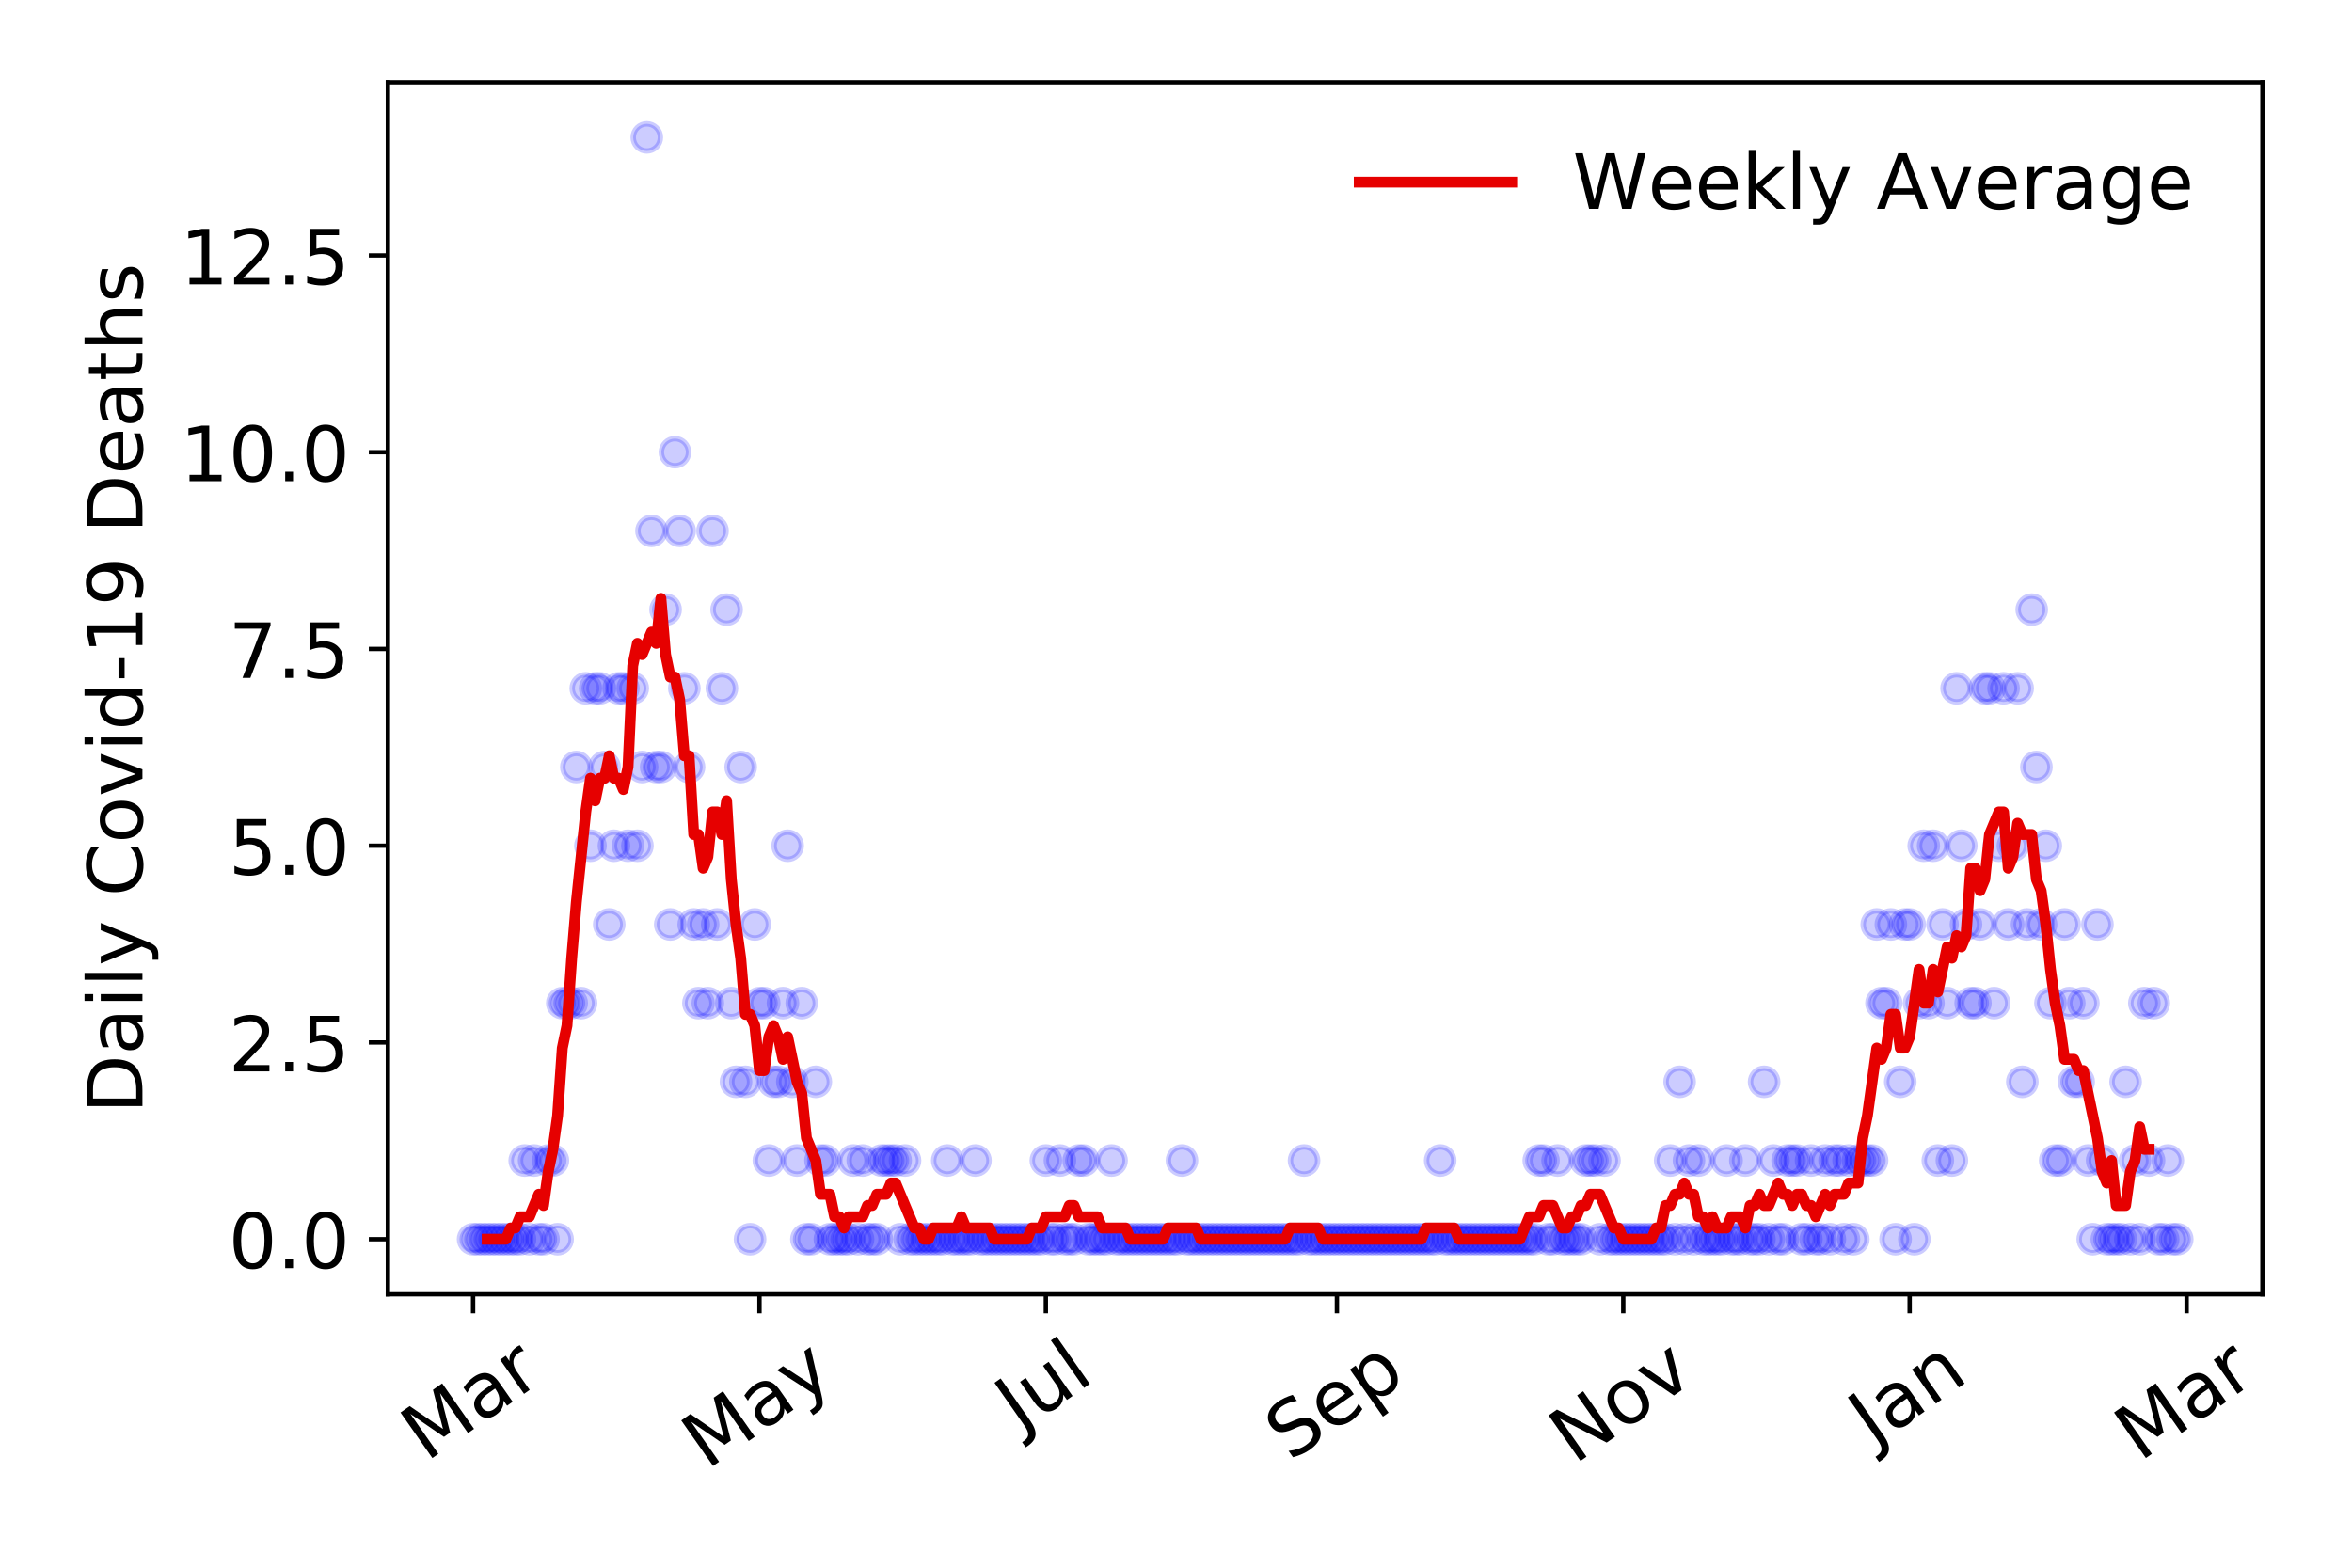 <?xml version="1.0" encoding="utf-8" standalone="no"?>
<!DOCTYPE svg PUBLIC "-//W3C//DTD SVG 1.1//EN"
  "http://www.w3.org/Graphics/SVG/1.1/DTD/svg11.dtd">
<!-- Created with matplotlib (https://matplotlib.org/) -->
<svg height="288pt" version="1.1" viewBox="0 0 432 288" width="432pt" xmlns="http://www.w3.org/2000/svg" xmlns:xlink="http://www.w3.org/1999/xlink">
 <defs>
  <style type="text/css">
*{stroke-linecap:butt;stroke-linejoin:round;}
  </style>
 </defs>
 <g id="figure_1">
  <g id="patch_1">
   <path d="M 0 288 
L 432 288 
L 432 0 
L 0 0 
z
" style="fill:#ffffff;"/>
  </g>
  <g id="axes_1">
   <g id="patch_2">
    <path d="M 71.245 237.778 
L 415.552 237.778 
L 415.552 15.12 
L 71.245 15.12 
z
" style="fill:#ffffff;"/>
   </g>
   <g id="matplotlib.axis_1">
    <g id="xtick_1">
     <g id="line2d_1">
      <defs>
       <path d="M 0 0 
L 0 3.5 
" id="m5dab4ce1b8" style="stroke:#000000;stroke-width:0.8;"/>
      </defs>
      <g>
       <use style="stroke:#000000;stroke-width:0.8;" x="86.895" xlink:href="#m5dab4ce1b8" y="237.778"/>
      </g>
     </g>
     <g id="text_1">
      <!-- Mar -->
      <defs>
       <path d="M 9.812 72.906 
L 24.516 72.906 
L 43.109 23.297 
L 61.812 72.906 
L 76.516 72.906 
L 76.516 0 
L 66.891 0 
L 66.891 64.016 
L 48.094 14.016 
L 38.188 14.016 
L 19.391 64.016 
L 19.391 0 
L 9.812 0 
z
" id="DejaVuSans-77"/>
       <path d="M 34.281 27.484 
Q 23.391 27.484 19.188 25 
Q 14.984 22.516 14.984 16.5 
Q 14.984 11.719 18.141 8.906 
Q 21.297 6.109 26.703 6.109 
Q 34.188 6.109 38.703 11.406 
Q 43.219 16.703 43.219 25.484 
L 43.219 27.484 
z
M 52.203 31.203 
L 52.203 0 
L 43.219 0 
L 43.219 8.297 
Q 40.141 3.328 35.547 0.953 
Q 30.953 -1.422 24.312 -1.422 
Q 15.922 -1.422 10.953 3.297 
Q 6 8.016 6 15.922 
Q 6 25.141 12.172 29.828 
Q 18.359 34.516 30.609 34.516 
L 43.219 34.516 
L 43.219 35.406 
Q 43.219 41.609 39.141 45 
Q 35.062 48.391 27.688 48.391 
Q 23 48.391 18.547 47.266 
Q 14.109 46.141 10.016 43.891 
L 10.016 52.203 
Q 14.938 54.109 19.578 55.047 
Q 24.219 56 28.609 56 
Q 40.484 56 46.344 49.844 
Q 52.203 43.703 52.203 31.203 
z
" id="DejaVuSans-97"/>
       <path d="M 41.109 46.297 
Q 39.594 47.172 37.812 47.578 
Q 36.031 48 33.891 48 
Q 26.266 48 22.188 43.047 
Q 18.109 38.094 18.109 28.812 
L 18.109 0 
L 9.078 0 
L 9.078 54.688 
L 18.109 54.688 
L 18.109 46.188 
Q 20.953 51.172 25.484 53.578 
Q 30.031 56 36.531 56 
Q 37.453 56 38.578 55.875 
Q 39.703 55.766 41.062 55.516 
z
" id="DejaVuSans-114"/>
      </defs>
      <g transform="translate(78.293 268.643)rotate(-35)scale(0.14 -0.14)">
       <use xlink:href="#DejaVuSans-77"/>
       <use x="86.279" xlink:href="#DejaVuSans-97"/>
       <use x="147.559" xlink:href="#DejaVuSans-114"/>
      </g>
     </g>
    </g>
    <g id="xtick_2">
     <g id="line2d_2">
      <g>
       <use style="stroke:#000000;stroke-width:0.8;" x="139.494" xlink:href="#m5dab4ce1b8" y="237.778"/>
      </g>
     </g>
     <g id="text_2">
      <!-- May -->
      <defs>
       <path d="M 32.172 -5.078 
Q 28.375 -14.844 24.75 -17.812 
Q 21.141 -20.797 15.094 -20.797 
L 7.906 -20.797 
L 7.906 -13.281 
L 13.188 -13.281 
Q 16.891 -13.281 18.938 -11.516 
Q 21 -9.766 23.484 -3.219 
L 25.094 0.875 
L 2.984 54.688 
L 12.5 54.688 
L 29.594 11.922 
L 46.688 54.688 
L 56.203 54.688 
z
" id="DejaVuSans-121"/>
      </defs>
      <g transform="translate(129.855 270.094)rotate(-35)scale(0.14 -0.14)">
       <use xlink:href="#DejaVuSans-77"/>
       <use x="86.279" xlink:href="#DejaVuSans-97"/>
       <use x="147.559" xlink:href="#DejaVuSans-121"/>
      </g>
     </g>
    </g>
    <g id="xtick_3">
     <g id="line2d_3">
      <g>
       <use style="stroke:#000000;stroke-width:0.8;" x="192.093" xlink:href="#m5dab4ce1b8" y="237.778"/>
      </g>
     </g>
     <g id="text_3">
      <!-- Jul -->
      <defs>
       <path d="M 9.812 72.906 
L 19.672 72.906 
L 19.672 5.078 
Q 19.672 -8.109 14.672 -14.062 
Q 9.672 -20.016 -1.422 -20.016 
L -5.172 -20.016 
L -5.172 -11.719 
L -2.094 -11.719 
Q 4.438 -11.719 7.125 -8.047 
Q 9.812 -4.391 9.812 5.078 
z
" id="DejaVuSans-74"/>
       <path d="M 8.5 21.578 
L 8.5 54.688 
L 17.484 54.688 
L 17.484 21.922 
Q 17.484 14.156 20.5 10.266 
Q 23.531 6.391 29.594 6.391 
Q 36.859 6.391 41.078 11.031 
Q 45.312 15.672 45.312 23.688 
L 45.312 54.688 
L 54.297 54.688 
L 54.297 0 
L 45.312 0 
L 45.312 8.406 
Q 42.047 3.422 37.719 1 
Q 33.406 -1.422 27.688 -1.422 
Q 18.266 -1.422 13.375 4.438 
Q 8.5 10.297 8.5 21.578 
z
M 31.109 56 
z
" id="DejaVuSans-117"/>
       <path d="M 9.422 75.984 
L 18.406 75.984 
L 18.406 0 
L 9.422 0 
z
" id="DejaVuSans-108"/>
      </defs>
      <g transform="translate(187.39 263.181)rotate(-35)scale(0.14 -0.14)">
       <use xlink:href="#DejaVuSans-74"/>
       <use x="29.492" xlink:href="#DejaVuSans-117"/>
       <use x="92.871" xlink:href="#DejaVuSans-108"/>
      </g>
     </g>
    </g>
    <g id="xtick_4">
     <g id="line2d_4">
      <g>
       <use style="stroke:#000000;stroke-width:0.8;" x="245.554" xlink:href="#m5dab4ce1b8" y="237.778"/>
      </g>
     </g>
     <g id="text_4">
      <!-- Sep -->
      <defs>
       <path d="M 53.516 70.516 
L 53.516 60.891 
Q 47.906 63.578 42.922 64.891 
Q 37.938 66.219 33.297 66.219 
Q 25.25 66.219 20.875 63.094 
Q 16.5 59.969 16.5 54.203 
Q 16.5 49.359 19.406 46.891 
Q 22.312 44.438 30.422 42.922 
L 36.375 41.703 
Q 47.406 39.594 52.656 34.297 
Q 57.906 29 57.906 20.125 
Q 57.906 9.516 50.797 4.047 
Q 43.703 -1.422 29.984 -1.422 
Q 24.812 -1.422 18.969 -0.25 
Q 13.141 0.922 6.891 3.219 
L 6.891 13.375 
Q 12.891 10.016 18.656 8.297 
Q 24.422 6.594 29.984 6.594 
Q 38.422 6.594 43.016 9.906 
Q 47.609 13.234 47.609 19.391 
Q 47.609 24.75 44.312 27.781 
Q 41.016 30.812 33.5 32.328 
L 27.484 33.5 
Q 16.453 35.688 11.516 40.375 
Q 6.594 45.062 6.594 53.422 
Q 6.594 63.094 13.406 68.656 
Q 20.219 74.219 32.172 74.219 
Q 37.312 74.219 42.625 73.281 
Q 47.953 72.359 53.516 70.516 
z
" id="DejaVuSans-83"/>
       <path d="M 56.203 29.594 
L 56.203 25.203 
L 14.891 25.203 
Q 15.484 15.922 20.484 11.062 
Q 25.484 6.203 34.422 6.203 
Q 39.594 6.203 44.453 7.469 
Q 49.312 8.734 54.109 11.281 
L 54.109 2.781 
Q 49.266 0.734 44.188 -0.344 
Q 39.109 -1.422 33.891 -1.422 
Q 20.797 -1.422 13.156 6.188 
Q 5.516 13.812 5.516 26.812 
Q 5.516 40.234 12.766 48.109 
Q 20.016 56 32.328 56 
Q 43.359 56 49.781 48.891 
Q 56.203 41.797 56.203 29.594 
z
M 47.219 32.234 
Q 47.125 39.594 43.094 43.984 
Q 39.062 48.391 32.422 48.391 
Q 24.906 48.391 20.391 44.141 
Q 15.875 39.891 15.188 32.172 
z
" id="DejaVuSans-101"/>
       <path d="M 18.109 8.203 
L 18.109 -20.797 
L 9.078 -20.797 
L 9.078 54.688 
L 18.109 54.688 
L 18.109 46.391 
Q 20.953 51.266 25.266 53.625 
Q 29.594 56 35.594 56 
Q 45.562 56 51.781 48.094 
Q 58.016 40.188 58.016 27.297 
Q 58.016 14.406 51.781 6.484 
Q 45.562 -1.422 35.594 -1.422 
Q 29.594 -1.422 25.266 0.953 
Q 20.953 3.328 18.109 8.203 
z
M 48.688 27.297 
Q 48.688 37.203 44.609 42.844 
Q 40.531 48.484 33.406 48.484 
Q 26.266 48.484 22.188 42.844 
Q 18.109 37.203 18.109 27.297 
Q 18.109 17.391 22.188 11.75 
Q 26.266 6.109 33.406 6.109 
Q 40.531 6.109 44.609 11.75 
Q 48.688 17.391 48.688 27.297 
z
" id="DejaVuSans-112"/>
      </defs>
      <g transform="translate(236.962 268.629)rotate(-35)scale(0.14 -0.14)">
       <use xlink:href="#DejaVuSans-83"/>
       <use x="63.477" xlink:href="#DejaVuSans-101"/>
       <use x="125" xlink:href="#DejaVuSans-112"/>
      </g>
     </g>
    </g>
    <g id="xtick_5">
     <g id="line2d_5">
      <g>
       <use style="stroke:#000000;stroke-width:0.8;" x="298.153" xlink:href="#m5dab4ce1b8" y="237.778"/>
      </g>
     </g>
     <g id="text_5">
      <!-- Nov -->
      <defs>
       <path d="M 9.812 72.906 
L 23.094 72.906 
L 55.422 11.922 
L 55.422 72.906 
L 64.984 72.906 
L 64.984 0 
L 51.703 0 
L 19.391 60.984 
L 19.391 0 
L 9.812 0 
z
" id="DejaVuSans-78"/>
       <path d="M 30.609 48.391 
Q 23.391 48.391 19.188 42.75 
Q 14.984 37.109 14.984 27.297 
Q 14.984 17.484 19.156 11.844 
Q 23.344 6.203 30.609 6.203 
Q 37.797 6.203 41.984 11.859 
Q 46.188 17.531 46.188 27.297 
Q 46.188 37.016 41.984 42.703 
Q 37.797 48.391 30.609 48.391 
z
M 30.609 56 
Q 42.328 56 49.016 48.375 
Q 55.719 40.766 55.719 27.297 
Q 55.719 13.875 49.016 6.219 
Q 42.328 -1.422 30.609 -1.422 
Q 18.844 -1.422 12.172 6.219 
Q 5.516 13.875 5.516 27.297 
Q 5.516 40.766 12.172 48.375 
Q 18.844 56 30.609 56 
z
" id="DejaVuSans-111"/>
       <path d="M 2.984 54.688 
L 12.5 54.688 
L 29.594 8.797 
L 46.688 54.688 
L 56.203 54.688 
L 35.688 0 
L 23.484 0 
z
" id="DejaVuSans-118"/>
      </defs>
      <g transform="translate(289.177 269.166)rotate(-35)scale(0.14 -0.14)">
       <use xlink:href="#DejaVuSans-78"/>
       <use x="74.805" xlink:href="#DejaVuSans-111"/>
       <use x="135.986" xlink:href="#DejaVuSans-118"/>
      </g>
     </g>
    </g>
    <g id="xtick_6">
     <g id="line2d_6">
      <g>
       <use style="stroke:#000000;stroke-width:0.8;" x="350.752" xlink:href="#m5dab4ce1b8" y="237.778"/>
      </g>
     </g>
     <g id="text_6">
      <!-- Jan -->
      <defs>
       <path d="M 54.891 33.016 
L 54.891 0 
L 45.906 0 
L 45.906 32.719 
Q 45.906 40.484 42.875 44.328 
Q 39.844 48.188 33.797 48.188 
Q 26.516 48.188 22.312 43.547 
Q 18.109 38.922 18.109 30.906 
L 18.109 0 
L 9.078 0 
L 9.078 54.688 
L 18.109 54.688 
L 18.109 46.188 
Q 21.344 51.125 25.703 53.562 
Q 30.078 56 35.797 56 
Q 45.219 56 50.047 50.172 
Q 54.891 44.344 54.891 33.016 
z
" id="DejaVuSans-110"/>
      </defs>
      <g transform="translate(344.129 265.871)rotate(-35)scale(0.14 -0.14)">
       <use xlink:href="#DejaVuSans-74"/>
       <use x="29.492" xlink:href="#DejaVuSans-97"/>
       <use x="90.771" xlink:href="#DejaVuSans-110"/>
      </g>
     </g>
    </g>
    <g id="xtick_7">
     <g id="line2d_7">
      <g>
       <use style="stroke:#000000;stroke-width:0.8;" x="401.627" xlink:href="#m5dab4ce1b8" y="237.778"/>
      </g>
     </g>
     <g id="text_7">
      <!-- Mar -->
      <g transform="translate(393.024 268.643)rotate(-35)scale(0.14 -0.14)">
       <use xlink:href="#DejaVuSans-77"/>
       <use x="86.279" xlink:href="#DejaVuSans-97"/>
       <use x="147.559" xlink:href="#DejaVuSans-114"/>
      </g>
     </g>
    </g>
   </g>
   <g id="matplotlib.axis_2">
    <g id="ytick_1">
     <g id="line2d_8">
      <defs>
       <path d="M 0 0 
L -3.5 0 
" id="mfbf66aad10" style="stroke:#000000;stroke-width:0.8;"/>
      </defs>
      <g>
       <use style="stroke:#000000;stroke-width:0.8;" x="71.245" xlink:href="#mfbf66aad10" y="227.657"/>
      </g>
     </g>
     <g id="text_8">
      <!-- 0.0 -->
      <defs>
       <path d="M 31.781 66.406 
Q 24.172 66.406 20.328 58.906 
Q 16.5 51.422 16.5 36.375 
Q 16.5 21.391 20.328 13.891 
Q 24.172 6.391 31.781 6.391 
Q 39.453 6.391 43.281 13.891 
Q 47.125 21.391 47.125 36.375 
Q 47.125 51.422 43.281 58.906 
Q 39.453 66.406 31.781 66.406 
z
M 31.781 74.219 
Q 44.047 74.219 50.516 64.516 
Q 56.984 54.828 56.984 36.375 
Q 56.984 17.969 50.516 8.266 
Q 44.047 -1.422 31.781 -1.422 
Q 19.531 -1.422 13.062 8.266 
Q 6.594 17.969 6.594 36.375 
Q 6.594 54.828 13.062 64.516 
Q 19.531 74.219 31.781 74.219 
z
" id="DejaVuSans-48"/>
       <path d="M 10.688 12.406 
L 21 12.406 
L 21 0 
L 10.688 0 
z
" id="DejaVuSans-46"/>
      </defs>
      <g transform="translate(41.981 232.976)scale(0.14 -0.14)">
       <use xlink:href="#DejaVuSans-48"/>
       <use x="63.623" xlink:href="#DejaVuSans-46"/>
       <use x="95.41" xlink:href="#DejaVuSans-48"/>
      </g>
     </g>
    </g>
    <g id="ytick_2">
     <g id="line2d_9">
      <g>
       <use style="stroke:#000000;stroke-width:0.8;" x="71.245" xlink:href="#mfbf66aad10" y="191.512"/>
      </g>
     </g>
     <g id="text_9">
      <!-- 2.5 -->
      <defs>
       <path d="M 19.188 8.297 
L 53.609 8.297 
L 53.609 0 
L 7.328 0 
L 7.328 8.297 
Q 12.938 14.109 22.625 23.891 
Q 32.328 33.688 34.812 36.531 
Q 39.547 41.844 41.422 45.531 
Q 43.312 49.219 43.312 52.781 
Q 43.312 58.594 39.234 62.25 
Q 35.156 65.922 28.609 65.922 
Q 23.969 65.922 18.812 64.312 
Q 13.672 62.703 7.812 59.422 
L 7.812 69.391 
Q 13.766 71.781 18.938 73 
Q 24.125 74.219 28.422 74.219 
Q 39.75 74.219 46.484 68.547 
Q 53.219 62.891 53.219 53.422 
Q 53.219 48.922 51.531 44.891 
Q 49.859 40.875 45.406 35.406 
Q 44.188 33.984 37.641 27.219 
Q 31.109 20.453 19.188 8.297 
z
" id="DejaVuSans-50"/>
       <path d="M 10.797 72.906 
L 49.516 72.906 
L 49.516 64.594 
L 19.828 64.594 
L 19.828 46.734 
Q 21.969 47.469 24.109 47.828 
Q 26.266 48.188 28.422 48.188 
Q 40.625 48.188 47.75 41.5 
Q 54.891 34.812 54.891 23.391 
Q 54.891 11.625 47.562 5.094 
Q 40.234 -1.422 26.906 -1.422 
Q 22.312 -1.422 17.547 -0.641 
Q 12.797 0.141 7.719 1.703 
L 7.719 11.625 
Q 12.109 9.234 16.797 8.062 
Q 21.484 6.891 26.703 6.891 
Q 35.156 6.891 40.078 11.328 
Q 45.016 15.766 45.016 23.391 
Q 45.016 31 40.078 35.438 
Q 35.156 39.891 26.703 39.891 
Q 22.75 39.891 18.812 39.016 
Q 14.891 38.141 10.797 36.281 
z
" id="DejaVuSans-53"/>
      </defs>
      <g transform="translate(41.981 196.83)scale(0.14 -0.14)">
       <use xlink:href="#DejaVuSans-50"/>
       <use x="63.623" xlink:href="#DejaVuSans-46"/>
       <use x="95.41" xlink:href="#DejaVuSans-53"/>
      </g>
     </g>
    </g>
    <g id="ytick_3">
     <g id="line2d_10">
      <g>
       <use style="stroke:#000000;stroke-width:0.8;" x="71.245" xlink:href="#mfbf66aad10" y="155.366"/>
      </g>
     </g>
     <g id="text_10">
      <!-- 5.0 -->
      <g transform="translate(41.981 160.685)scale(0.14 -0.14)">
       <use xlink:href="#DejaVuSans-53"/>
       <use x="63.623" xlink:href="#DejaVuSans-46"/>
       <use x="95.41" xlink:href="#DejaVuSans-48"/>
      </g>
     </g>
    </g>
    <g id="ytick_4">
     <g id="line2d_11">
      <g>
       <use style="stroke:#000000;stroke-width:0.8;" x="71.245" xlink:href="#mfbf66aad10" y="119.22"/>
      </g>
     </g>
     <g id="text_11">
      <!-- 7.5 -->
      <defs>
       <path d="M 8.203 72.906 
L 55.078 72.906 
L 55.078 68.703 
L 28.609 0 
L 18.312 0 
L 43.219 64.594 
L 8.203 64.594 
z
" id="DejaVuSans-55"/>
      </defs>
      <g transform="translate(41.981 124.539)scale(0.14 -0.14)">
       <use xlink:href="#DejaVuSans-55"/>
       <use x="63.623" xlink:href="#DejaVuSans-46"/>
       <use x="95.41" xlink:href="#DejaVuSans-53"/>
      </g>
     </g>
    </g>
    <g id="ytick_5">
     <g id="line2d_12">
      <g>
       <use style="stroke:#000000;stroke-width:0.8;" x="71.245" xlink:href="#mfbf66aad10" y="83.074"/>
      </g>
     </g>
     <g id="text_12">
      <!-- 10.0 -->
      <defs>
       <path d="M 12.406 8.297 
L 28.516 8.297 
L 28.516 63.922 
L 10.984 60.406 
L 10.984 69.391 
L 28.422 72.906 
L 38.281 72.906 
L 38.281 8.297 
L 54.391 8.297 
L 54.391 0 
L 12.406 0 
z
" id="DejaVuSans-49"/>
      </defs>
      <g transform="translate(33.073 88.393)scale(0.14 -0.14)">
       <use xlink:href="#DejaVuSans-49"/>
       <use x="63.623" xlink:href="#DejaVuSans-48"/>
       <use x="127.246" xlink:href="#DejaVuSans-46"/>
       <use x="159.033" xlink:href="#DejaVuSans-48"/>
      </g>
     </g>
    </g>
    <g id="ytick_6">
     <g id="line2d_13">
      <g>
       <use style="stroke:#000000;stroke-width:0.8;" x="71.245" xlink:href="#mfbf66aad10" y="46.928"/>
      </g>
     </g>
     <g id="text_13">
      <!-- 12.5 -->
      <g transform="translate(33.073 52.247)scale(0.14 -0.14)">
       <use xlink:href="#DejaVuSans-49"/>
       <use x="63.623" xlink:href="#DejaVuSans-50"/>
       <use x="127.246" xlink:href="#DejaVuSans-46"/>
       <use x="159.033" xlink:href="#DejaVuSans-53"/>
      </g>
     </g>
    </g>
    <g id="text_14">
     <!-- Daily Covid-19 Deaths -->
     <defs>
      <path d="M 19.672 64.797 
L 19.672 8.109 
L 31.594 8.109 
Q 46.688 8.109 53.688 14.938 
Q 60.688 21.781 60.688 36.531 
Q 60.688 51.172 53.688 57.984 
Q 46.688 64.797 31.594 64.797 
z
M 9.812 72.906 
L 30.078 72.906 
Q 51.266 72.906 61.172 64.094 
Q 71.094 55.281 71.094 36.531 
Q 71.094 17.672 61.125 8.828 
Q 51.172 0 30.078 0 
L 9.812 0 
z
" id="DejaVuSans-68"/>
      <path d="M 9.422 54.688 
L 18.406 54.688 
L 18.406 0 
L 9.422 0 
z
M 9.422 75.984 
L 18.406 75.984 
L 18.406 64.594 
L 9.422 64.594 
z
" id="DejaVuSans-105"/>
      <path id="DejaVuSans-32"/>
      <path d="M 64.406 67.281 
L 64.406 56.891 
Q 59.422 61.531 53.781 63.812 
Q 48.141 66.109 41.797 66.109 
Q 29.297 66.109 22.656 58.469 
Q 16.016 50.828 16.016 36.375 
Q 16.016 21.969 22.656 14.328 
Q 29.297 6.688 41.797 6.688 
Q 48.141 6.688 53.781 8.984 
Q 59.422 11.281 64.406 15.922 
L 64.406 5.609 
Q 59.234 2.094 53.438 0.328 
Q 47.656 -1.422 41.219 -1.422 
Q 24.656 -1.422 15.125 8.703 
Q 5.609 18.844 5.609 36.375 
Q 5.609 53.953 15.125 64.078 
Q 24.656 74.219 41.219 74.219 
Q 47.75 74.219 53.531 72.484 
Q 59.328 70.75 64.406 67.281 
z
" id="DejaVuSans-67"/>
      <path d="M 45.406 46.391 
L 45.406 75.984 
L 54.391 75.984 
L 54.391 0 
L 45.406 0 
L 45.406 8.203 
Q 42.578 3.328 38.25 0.953 
Q 33.938 -1.422 27.875 -1.422 
Q 17.969 -1.422 11.734 6.484 
Q 5.516 14.406 5.516 27.297 
Q 5.516 40.188 11.734 48.094 
Q 17.969 56 27.875 56 
Q 33.938 56 38.25 53.625 
Q 42.578 51.266 45.406 46.391 
z
M 14.797 27.297 
Q 14.797 17.391 18.875 11.75 
Q 22.953 6.109 30.078 6.109 
Q 37.203 6.109 41.297 11.75 
Q 45.406 17.391 45.406 27.297 
Q 45.406 37.203 41.297 42.844 
Q 37.203 48.484 30.078 48.484 
Q 22.953 48.484 18.875 42.844 
Q 14.797 37.203 14.797 27.297 
z
" id="DejaVuSans-100"/>
      <path d="M 4.891 31.391 
L 31.203 31.391 
L 31.203 23.391 
L 4.891 23.391 
z
" id="DejaVuSans-45"/>
      <path d="M 10.984 1.516 
L 10.984 10.5 
Q 14.703 8.734 18.5 7.812 
Q 22.312 6.891 25.984 6.891 
Q 35.75 6.891 40.891 13.453 
Q 46.047 20.016 46.781 33.406 
Q 43.953 29.203 39.594 26.953 
Q 35.25 24.703 29.984 24.703 
Q 19.047 24.703 12.672 31.312 
Q 6.297 37.938 6.297 49.422 
Q 6.297 60.641 12.938 67.422 
Q 19.578 74.219 30.609 74.219 
Q 43.266 74.219 49.922 64.516 
Q 56.594 54.828 56.594 36.375 
Q 56.594 19.141 48.406 8.859 
Q 40.234 -1.422 26.422 -1.422 
Q 22.703 -1.422 18.891 -0.688 
Q 15.094 0.047 10.984 1.516 
z
M 30.609 32.422 
Q 37.25 32.422 41.125 36.953 
Q 45.016 41.5 45.016 49.422 
Q 45.016 57.281 41.125 61.844 
Q 37.25 66.406 30.609 66.406 
Q 23.969 66.406 20.094 61.844 
Q 16.219 57.281 16.219 49.422 
Q 16.219 41.5 20.094 36.953 
Q 23.969 32.422 30.609 32.422 
z
" id="DejaVuSans-57"/>
      <path d="M 18.312 70.219 
L 18.312 54.688 
L 36.812 54.688 
L 36.812 47.703 
L 18.312 47.703 
L 18.312 18.016 
Q 18.312 11.328 20.141 9.422 
Q 21.969 7.516 27.594 7.516 
L 36.812 7.516 
L 36.812 0 
L 27.594 0 
Q 17.188 0 13.234 3.875 
Q 9.281 7.766 9.281 18.016 
L 9.281 47.703 
L 2.688 47.703 
L 2.688 54.688 
L 9.281 54.688 
L 9.281 70.219 
z
" id="DejaVuSans-116"/>
      <path d="M 54.891 33.016 
L 54.891 0 
L 45.906 0 
L 45.906 32.719 
Q 45.906 40.484 42.875 44.328 
Q 39.844 48.188 33.797 48.188 
Q 26.516 48.188 22.312 43.547 
Q 18.109 38.922 18.109 30.906 
L 18.109 0 
L 9.078 0 
L 9.078 75.984 
L 18.109 75.984 
L 18.109 46.188 
Q 21.344 51.125 25.703 53.562 
Q 30.078 56 35.797 56 
Q 45.219 56 50.047 50.172 
Q 54.891 44.344 54.891 33.016 
z
" id="DejaVuSans-104"/>
      <path d="M 44.281 53.078 
L 44.281 44.578 
Q 40.484 46.531 36.375 47.5 
Q 32.281 48.484 27.875 48.484 
Q 21.188 48.484 17.844 46.438 
Q 14.5 44.391 14.5 40.281 
Q 14.5 37.156 16.891 35.375 
Q 19.281 33.594 26.516 31.984 
L 29.594 31.297 
Q 39.156 29.25 43.188 25.516 
Q 47.219 21.781 47.219 15.094 
Q 47.219 7.469 41.188 3.016 
Q 35.156 -1.422 24.609 -1.422 
Q 20.219 -1.422 15.453 -0.562 
Q 10.688 0.297 5.422 2 
L 5.422 11.281 
Q 10.406 8.688 15.234 7.391 
Q 20.062 6.109 24.812 6.109 
Q 31.156 6.109 34.562 8.281 
Q 37.984 10.453 37.984 14.406 
Q 37.984 18.062 35.516 20.016 
Q 33.062 21.969 24.703 23.781 
L 21.578 24.516 
Q 13.234 26.266 9.516 29.906 
Q 5.812 33.547 5.812 39.891 
Q 5.812 47.609 11.281 51.797 
Q 16.75 56 26.812 56 
Q 31.781 56 36.172 55.266 
Q 40.578 54.547 44.281 53.078 
z
" id="DejaVuSans-115"/>
     </defs>
     <g transform="translate(26.162 204.56)rotate(-90)scale(0.14 -0.14)">
      <use xlink:href="#DejaVuSans-68"/>
      <use x="77.002" xlink:href="#DejaVuSans-97"/>
      <use x="138.281" xlink:href="#DejaVuSans-105"/>
      <use x="166.064" xlink:href="#DejaVuSans-108"/>
      <use x="193.848" xlink:href="#DejaVuSans-121"/>
      <use x="253.027" xlink:href="#DejaVuSans-32"/>
      <use x="284.814" xlink:href="#DejaVuSans-67"/>
      <use x="354.639" xlink:href="#DejaVuSans-111"/>
      <use x="415.82" xlink:href="#DejaVuSans-118"/>
      <use x="475" xlink:href="#DejaVuSans-105"/>
      <use x="502.783" xlink:href="#DejaVuSans-100"/>
      <use x="566.26" xlink:href="#DejaVuSans-45"/>
      <use x="602.344" xlink:href="#DejaVuSans-49"/>
      <use x="665.967" xlink:href="#DejaVuSans-57"/>
      <use x="729.59" xlink:href="#DejaVuSans-32"/>
      <use x="761.377" xlink:href="#DejaVuSans-68"/>
      <use x="838.379" xlink:href="#DejaVuSans-101"/>
      <use x="899.902" xlink:href="#DejaVuSans-97"/>
      <use x="961.182" xlink:href="#DejaVuSans-116"/>
      <use x="1000.391" xlink:href="#DejaVuSans-104"/>
      <use x="1063.77" xlink:href="#DejaVuSans-115"/>
     </g>
    </g>
   </g>
   <g id="line2d_14">
    <defs>
     <path d="M 0 2.5 
C 0.663 2.5 1.299 2.237 1.768 1.768 
C 2.237 1.299 2.5 0.663 2.5 0 
C 2.5 -0.663 2.237 -1.299 1.768 -1.768 
C 1.299 -2.237 0.663 -2.5 0 -2.5 
C -0.663 -2.5 -1.299 -2.237 -1.768 -1.768 
C -2.237 -1.299 -2.5 -0.663 -2.5 0 
C -2.5 0.663 -2.237 1.299 -1.768 1.768 
C -1.299 2.237 -0.663 2.5 0 2.5 
z
" id="mf9fbf6e7cf" style="stroke:#0000ff;stroke-opacity:0.2;"/>
    </defs>
    <g clip-path="url(#p2571cfb7ea)">
     <use style="fill:#0000ff;fill-opacity:0.2;stroke:#0000ff;stroke-opacity:0.2;" x="86.895" xlink:href="#mf9fbf6e7cf" y="227.657"/>
     <use style="fill:#0000ff;fill-opacity:0.2;stroke:#0000ff;stroke-opacity:0.2;" x="87.758" xlink:href="#mf9fbf6e7cf" y="227.657"/>
     <use style="fill:#0000ff;fill-opacity:0.2;stroke:#0000ff;stroke-opacity:0.2;" x="88.62" xlink:href="#mf9fbf6e7cf" y="227.657"/>
     <use style="fill:#0000ff;fill-opacity:0.2;stroke:#0000ff;stroke-opacity:0.2;" x="89.482" xlink:href="#mf9fbf6e7cf" y="227.657"/>
     <use style="fill:#0000ff;fill-opacity:0.2;stroke:#0000ff;stroke-opacity:0.2;" x="90.344" xlink:href="#mf9fbf6e7cf" y="227.657"/>
     <use style="fill:#0000ff;fill-opacity:0.2;stroke:#0000ff;stroke-opacity:0.2;" x="91.207" xlink:href="#mf9fbf6e7cf" y="227.657"/>
     <use style="fill:#0000ff;fill-opacity:0.2;stroke:#0000ff;stroke-opacity:0.2;" x="92.069" xlink:href="#mf9fbf6e7cf" y="227.657"/>
     <use style="fill:#0000ff;fill-opacity:0.2;stroke:#0000ff;stroke-opacity:0.2;" x="92.931" xlink:href="#mf9fbf6e7cf" y="227.657"/>
     <use style="fill:#0000ff;fill-opacity:0.2;stroke:#0000ff;stroke-opacity:0.2;" x="93.794" xlink:href="#mf9fbf6e7cf" y="227.657"/>
     <use style="fill:#0000ff;fill-opacity:0.2;stroke:#0000ff;stroke-opacity:0.2;" x="94.656" xlink:href="#mf9fbf6e7cf" y="227.657"/>
     <use style="fill:#0000ff;fill-opacity:0.2;stroke:#0000ff;stroke-opacity:0.2;" x="95.518" xlink:href="#mf9fbf6e7cf" y="227.657"/>
     <use style="fill:#0000ff;fill-opacity:0.2;stroke:#0000ff;stroke-opacity:0.2;" x="96.38" xlink:href="#mf9fbf6e7cf" y="213.199"/>
     <use style="fill:#0000ff;fill-opacity:0.2;stroke:#0000ff;stroke-opacity:0.2;" x="97.243" xlink:href="#mf9fbf6e7cf" y="227.657"/>
     <use style="fill:#0000ff;fill-opacity:0.2;stroke:#0000ff;stroke-opacity:0.2;" x="98.105" xlink:href="#mf9fbf6e7cf" y="213.199"/>
     <use style="fill:#0000ff;fill-opacity:0.2;stroke:#0000ff;stroke-opacity:0.2;" x="98.967" xlink:href="#mf9fbf6e7cf" y="227.657"/>
     <use style="fill:#0000ff;fill-opacity:0.2;stroke:#0000ff;stroke-opacity:0.2;" x="99.83" xlink:href="#mf9fbf6e7cf" y="227.657"/>
     <use style="fill:#0000ff;fill-opacity:0.2;stroke:#0000ff;stroke-opacity:0.2;" x="100.692" xlink:href="#mf9fbf6e7cf" y="213.199"/>
     <use style="fill:#0000ff;fill-opacity:0.2;stroke:#0000ff;stroke-opacity:0.2;" x="101.554" xlink:href="#mf9fbf6e7cf" y="213.199"/>
     <use style="fill:#0000ff;fill-opacity:0.2;stroke:#0000ff;stroke-opacity:0.2;" x="102.416" xlink:href="#mf9fbf6e7cf" y="227.657"/>
     <use style="fill:#0000ff;fill-opacity:0.2;stroke:#0000ff;stroke-opacity:0.2;" x="103.279" xlink:href="#mf9fbf6e7cf" y="184.282"/>
     <use style="fill:#0000ff;fill-opacity:0.2;stroke:#0000ff;stroke-opacity:0.2;" x="104.141" xlink:href="#mf9fbf6e7cf" y="184.282"/>
     <use style="fill:#0000ff;fill-opacity:0.2;stroke:#0000ff;stroke-opacity:0.2;" x="105.003" xlink:href="#mf9fbf6e7cf" y="184.282"/>
     <use style="fill:#0000ff;fill-opacity:0.2;stroke:#0000ff;stroke-opacity:0.2;" x="105.865" xlink:href="#mf9fbf6e7cf" y="140.907"/>
     <use style="fill:#0000ff;fill-opacity:0.2;stroke:#0000ff;stroke-opacity:0.2;" x="106.728" xlink:href="#mf9fbf6e7cf" y="184.282"/>
     <use style="fill:#0000ff;fill-opacity:0.2;stroke:#0000ff;stroke-opacity:0.2;" x="107.59" xlink:href="#mf9fbf6e7cf" y="126.449"/>
     <use style="fill:#0000ff;fill-opacity:0.2;stroke:#0000ff;stroke-opacity:0.2;" x="108.452" xlink:href="#mf9fbf6e7cf" y="155.366"/>
     <use style="fill:#0000ff;fill-opacity:0.2;stroke:#0000ff;stroke-opacity:0.2;" x="109.315" xlink:href="#mf9fbf6e7cf" y="126.449"/>
     <use style="fill:#0000ff;fill-opacity:0.2;stroke:#0000ff;stroke-opacity:0.2;" x="110.177" xlink:href="#mf9fbf6e7cf" y="126.449"/>
     <use style="fill:#0000ff;fill-opacity:0.2;stroke:#0000ff;stroke-opacity:0.2;" x="111.039" xlink:href="#mf9fbf6e7cf" y="140.907"/>
     <use style="fill:#0000ff;fill-opacity:0.2;stroke:#0000ff;stroke-opacity:0.2;" x="111.901" xlink:href="#mf9fbf6e7cf" y="169.824"/>
     <use style="fill:#0000ff;fill-opacity:0.2;stroke:#0000ff;stroke-opacity:0.2;" x="112.764" xlink:href="#mf9fbf6e7cf" y="155.366"/>
     <use style="fill:#0000ff;fill-opacity:0.2;stroke:#0000ff;stroke-opacity:0.2;" x="113.626" xlink:href="#mf9fbf6e7cf" y="126.449"/>
     <use style="fill:#0000ff;fill-opacity:0.2;stroke:#0000ff;stroke-opacity:0.2;" x="114.488" xlink:href="#mf9fbf6e7cf" y="126.449"/>
     <use style="fill:#0000ff;fill-opacity:0.2;stroke:#0000ff;stroke-opacity:0.2;" x="115.35" xlink:href="#mf9fbf6e7cf" y="155.366"/>
     <use style="fill:#0000ff;fill-opacity:0.2;stroke:#0000ff;stroke-opacity:0.2;" x="116.213" xlink:href="#mf9fbf6e7cf" y="126.449"/>
     <use style="fill:#0000ff;fill-opacity:0.2;stroke:#0000ff;stroke-opacity:0.2;" x="117.075" xlink:href="#mf9fbf6e7cf" y="155.366"/>
     <use style="fill:#0000ff;fill-opacity:0.2;stroke:#0000ff;stroke-opacity:0.2;" x="117.937" xlink:href="#mf9fbf6e7cf" y="140.907"/>
     <use style="fill:#0000ff;fill-opacity:0.2;stroke:#0000ff;stroke-opacity:0.2;" x="118.8" xlink:href="#mf9fbf6e7cf" y="25.241"/>
     <use style="fill:#0000ff;fill-opacity:0.2;stroke:#0000ff;stroke-opacity:0.2;" x="119.662" xlink:href="#mf9fbf6e7cf" y="97.532"/>
     <use style="fill:#0000ff;fill-opacity:0.2;stroke:#0000ff;stroke-opacity:0.2;" x="120.524" xlink:href="#mf9fbf6e7cf" y="140.907"/>
     <use style="fill:#0000ff;fill-opacity:0.2;stroke:#0000ff;stroke-opacity:0.2;" x="121.386" xlink:href="#mf9fbf6e7cf" y="140.907"/>
     <use style="fill:#0000ff;fill-opacity:0.2;stroke:#0000ff;stroke-opacity:0.2;" x="122.249" xlink:href="#mf9fbf6e7cf" y="111.991"/>
     <use style="fill:#0000ff;fill-opacity:0.2;stroke:#0000ff;stroke-opacity:0.2;" x="123.111" xlink:href="#mf9fbf6e7cf" y="169.824"/>
     <use style="fill:#0000ff;fill-opacity:0.2;stroke:#0000ff;stroke-opacity:0.2;" x="123.973" xlink:href="#mf9fbf6e7cf" y="83.074"/>
     <use style="fill:#0000ff;fill-opacity:0.2;stroke:#0000ff;stroke-opacity:0.2;" x="124.836" xlink:href="#mf9fbf6e7cf" y="97.532"/>
     <use style="fill:#0000ff;fill-opacity:0.2;stroke:#0000ff;stroke-opacity:0.2;" x="125.698" xlink:href="#mf9fbf6e7cf" y="126.449"/>
     <use style="fill:#0000ff;fill-opacity:0.2;stroke:#0000ff;stroke-opacity:0.2;" x="126.56" xlink:href="#mf9fbf6e7cf" y="140.907"/>
     <use style="fill:#0000ff;fill-opacity:0.2;stroke:#0000ff;stroke-opacity:0.2;" x="127.422" xlink:href="#mf9fbf6e7cf" y="169.824"/>
     <use style="fill:#0000ff;fill-opacity:0.2;stroke:#0000ff;stroke-opacity:0.2;" x="128.285" xlink:href="#mf9fbf6e7cf" y="184.282"/>
     <use style="fill:#0000ff;fill-opacity:0.2;stroke:#0000ff;stroke-opacity:0.2;" x="129.147" xlink:href="#mf9fbf6e7cf" y="169.824"/>
     <use style="fill:#0000ff;fill-opacity:0.2;stroke:#0000ff;stroke-opacity:0.2;" x="130.009" xlink:href="#mf9fbf6e7cf" y="184.282"/>
     <use style="fill:#0000ff;fill-opacity:0.2;stroke:#0000ff;stroke-opacity:0.2;" x="130.871" xlink:href="#mf9fbf6e7cf" y="97.532"/>
     <use style="fill:#0000ff;fill-opacity:0.2;stroke:#0000ff;stroke-opacity:0.2;" x="131.734" xlink:href="#mf9fbf6e7cf" y="169.824"/>
     <use style="fill:#0000ff;fill-opacity:0.2;stroke:#0000ff;stroke-opacity:0.2;" x="132.596" xlink:href="#mf9fbf6e7cf" y="126.449"/>
     <use style="fill:#0000ff;fill-opacity:0.2;stroke:#0000ff;stroke-opacity:0.2;" x="133.458" xlink:href="#mf9fbf6e7cf" y="111.991"/>
     <use style="fill:#0000ff;fill-opacity:0.2;stroke:#0000ff;stroke-opacity:0.2;" x="134.321" xlink:href="#mf9fbf6e7cf" y="184.282"/>
     <use style="fill:#0000ff;fill-opacity:0.2;stroke:#0000ff;stroke-opacity:0.2;" x="135.183" xlink:href="#mf9fbf6e7cf" y="198.741"/>
     <use style="fill:#0000ff;fill-opacity:0.2;stroke:#0000ff;stroke-opacity:0.2;" x="136.045" xlink:href="#mf9fbf6e7cf" y="140.907"/>
     <use style="fill:#0000ff;fill-opacity:0.2;stroke:#0000ff;stroke-opacity:0.2;" x="136.907" xlink:href="#mf9fbf6e7cf" y="198.741"/>
     <use style="fill:#0000ff;fill-opacity:0.2;stroke:#0000ff;stroke-opacity:0.2;" x="137.77" xlink:href="#mf9fbf6e7cf" y="227.657"/>
     <use style="fill:#0000ff;fill-opacity:0.2;stroke:#0000ff;stroke-opacity:0.2;" x="138.632" xlink:href="#mf9fbf6e7cf" y="169.824"/>
     <use style="fill:#0000ff;fill-opacity:0.2;stroke:#0000ff;stroke-opacity:0.2;" x="139.494" xlink:href="#mf9fbf6e7cf" y="184.282"/>
     <use style="fill:#0000ff;fill-opacity:0.2;stroke:#0000ff;stroke-opacity:0.2;" x="140.357" xlink:href="#mf9fbf6e7cf" y="184.282"/>
     <use style="fill:#0000ff;fill-opacity:0.2;stroke:#0000ff;stroke-opacity:0.2;" x="141.219" xlink:href="#mf9fbf6e7cf" y="213.199"/>
     <use style="fill:#0000ff;fill-opacity:0.2;stroke:#0000ff;stroke-opacity:0.2;" x="142.081" xlink:href="#mf9fbf6e7cf" y="198.741"/>
     <use style="fill:#0000ff;fill-opacity:0.2;stroke:#0000ff;stroke-opacity:0.2;" x="142.943" xlink:href="#mf9fbf6e7cf" y="198.741"/>
     <use style="fill:#0000ff;fill-opacity:0.2;stroke:#0000ff;stroke-opacity:0.2;" x="143.806" xlink:href="#mf9fbf6e7cf" y="184.282"/>
     <use style="fill:#0000ff;fill-opacity:0.2;stroke:#0000ff;stroke-opacity:0.2;" x="144.668" xlink:href="#mf9fbf6e7cf" y="155.366"/>
     <use style="fill:#0000ff;fill-opacity:0.2;stroke:#0000ff;stroke-opacity:0.2;" x="145.53" xlink:href="#mf9fbf6e7cf" y="198.741"/>
     <use style="fill:#0000ff;fill-opacity:0.2;stroke:#0000ff;stroke-opacity:0.2;" x="146.392" xlink:href="#mf9fbf6e7cf" y="213.199"/>
     <use style="fill:#0000ff;fill-opacity:0.2;stroke:#0000ff;stroke-opacity:0.2;" x="147.255" xlink:href="#mf9fbf6e7cf" y="184.282"/>
     <use style="fill:#0000ff;fill-opacity:0.2;stroke:#0000ff;stroke-opacity:0.2;" x="148.117" xlink:href="#mf9fbf6e7cf" y="227.657"/>
     <use style="fill:#0000ff;fill-opacity:0.2;stroke:#0000ff;stroke-opacity:0.2;" x="148.979" xlink:href="#mf9fbf6e7cf" y="227.657"/>
     <use style="fill:#0000ff;fill-opacity:0.2;stroke:#0000ff;stroke-opacity:0.2;" x="149.842" xlink:href="#mf9fbf6e7cf" y="198.741"/>
     <use style="fill:#0000ff;fill-opacity:0.2;stroke:#0000ff;stroke-opacity:0.2;" x="150.704" xlink:href="#mf9fbf6e7cf" y="213.199"/>
     <use style="fill:#0000ff;fill-opacity:0.2;stroke:#0000ff;stroke-opacity:0.2;" x="151.566" xlink:href="#mf9fbf6e7cf" y="213.199"/>
     <use style="fill:#0000ff;fill-opacity:0.2;stroke:#0000ff;stroke-opacity:0.2;" x="152.428" xlink:href="#mf9fbf6e7cf" y="227.657"/>
     <use style="fill:#0000ff;fill-opacity:0.2;stroke:#0000ff;stroke-opacity:0.2;" x="153.291" xlink:href="#mf9fbf6e7cf" y="227.657"/>
     <use style="fill:#0000ff;fill-opacity:0.2;stroke:#0000ff;stroke-opacity:0.2;" x="154.153" xlink:href="#mf9fbf6e7cf" y="227.657"/>
     <use style="fill:#0000ff;fill-opacity:0.2;stroke:#0000ff;stroke-opacity:0.2;" x="155.015" xlink:href="#mf9fbf6e7cf" y="227.657"/>
     <use style="fill:#0000ff;fill-opacity:0.2;stroke:#0000ff;stroke-opacity:0.2;" x="155.878" xlink:href="#mf9fbf6e7cf" y="227.657"/>
     <use style="fill:#0000ff;fill-opacity:0.2;stroke:#0000ff;stroke-opacity:0.2;" x="156.74" xlink:href="#mf9fbf6e7cf" y="213.199"/>
     <use style="fill:#0000ff;fill-opacity:0.2;stroke:#0000ff;stroke-opacity:0.2;" x="157.602" xlink:href="#mf9fbf6e7cf" y="227.657"/>
     <use style="fill:#0000ff;fill-opacity:0.2;stroke:#0000ff;stroke-opacity:0.2;" x="158.464" xlink:href="#mf9fbf6e7cf" y="213.199"/>
     <use style="fill:#0000ff;fill-opacity:0.2;stroke:#0000ff;stroke-opacity:0.2;" x="159.327" xlink:href="#mf9fbf6e7cf" y="227.657"/>
     <use style="fill:#0000ff;fill-opacity:0.2;stroke:#0000ff;stroke-opacity:0.2;" x="160.189" xlink:href="#mf9fbf6e7cf" y="227.657"/>
     <use style="fill:#0000ff;fill-opacity:0.2;stroke:#0000ff;stroke-opacity:0.2;" x="161.051" xlink:href="#mf9fbf6e7cf" y="227.657"/>
     <use style="fill:#0000ff;fill-opacity:0.2;stroke:#0000ff;stroke-opacity:0.2;" x="161.913" xlink:href="#mf9fbf6e7cf" y="213.199"/>
     <use style="fill:#0000ff;fill-opacity:0.2;stroke:#0000ff;stroke-opacity:0.2;" x="162.776" xlink:href="#mf9fbf6e7cf" y="213.199"/>
     <use style="fill:#0000ff;fill-opacity:0.2;stroke:#0000ff;stroke-opacity:0.2;" x="163.638" xlink:href="#mf9fbf6e7cf" y="213.199"/>
     <use style="fill:#0000ff;fill-opacity:0.2;stroke:#0000ff;stroke-opacity:0.2;" x="164.5" xlink:href="#mf9fbf6e7cf" y="213.199"/>
     <use style="fill:#0000ff;fill-opacity:0.2;stroke:#0000ff;stroke-opacity:0.2;" x="165.363" xlink:href="#mf9fbf6e7cf" y="227.657"/>
     <use style="fill:#0000ff;fill-opacity:0.2;stroke:#0000ff;stroke-opacity:0.2;" x="166.225" xlink:href="#mf9fbf6e7cf" y="213.199"/>
     <use style="fill:#0000ff;fill-opacity:0.2;stroke:#0000ff;stroke-opacity:0.2;" x="167.087" xlink:href="#mf9fbf6e7cf" y="227.657"/>
     <use style="fill:#0000ff;fill-opacity:0.2;stroke:#0000ff;stroke-opacity:0.2;" x="167.949" xlink:href="#mf9fbf6e7cf" y="227.657"/>
     <use style="fill:#0000ff;fill-opacity:0.2;stroke:#0000ff;stroke-opacity:0.2;" x="168.812" xlink:href="#mf9fbf6e7cf" y="227.657"/>
     <use style="fill:#0000ff;fill-opacity:0.2;stroke:#0000ff;stroke-opacity:0.2;" x="169.674" xlink:href="#mf9fbf6e7cf" y="227.657"/>
     <use style="fill:#0000ff;fill-opacity:0.2;stroke:#0000ff;stroke-opacity:0.2;" x="170.536" xlink:href="#mf9fbf6e7cf" y="227.657"/>
     <use style="fill:#0000ff;fill-opacity:0.2;stroke:#0000ff;stroke-opacity:0.2;" x="171.399" xlink:href="#mf9fbf6e7cf" y="227.657"/>
     <use style="fill:#0000ff;fill-opacity:0.2;stroke:#0000ff;stroke-opacity:0.2;" x="172.261" xlink:href="#mf9fbf6e7cf" y="227.657"/>
     <use style="fill:#0000ff;fill-opacity:0.2;stroke:#0000ff;stroke-opacity:0.2;" x="173.123" xlink:href="#mf9fbf6e7cf" y="227.657"/>
     <use style="fill:#0000ff;fill-opacity:0.2;stroke:#0000ff;stroke-opacity:0.2;" x="173.985" xlink:href="#mf9fbf6e7cf" y="213.199"/>
     <use style="fill:#0000ff;fill-opacity:0.2;stroke:#0000ff;stroke-opacity:0.2;" x="174.848" xlink:href="#mf9fbf6e7cf" y="227.657"/>
     <use style="fill:#0000ff;fill-opacity:0.2;stroke:#0000ff;stroke-opacity:0.2;" x="175.71" xlink:href="#mf9fbf6e7cf" y="227.657"/>
     <use style="fill:#0000ff;fill-opacity:0.2;stroke:#0000ff;stroke-opacity:0.2;" x="176.572" xlink:href="#mf9fbf6e7cf" y="227.657"/>
     <use style="fill:#0000ff;fill-opacity:0.2;stroke:#0000ff;stroke-opacity:0.2;" x="177.434" xlink:href="#mf9fbf6e7cf" y="227.657"/>
     <use style="fill:#0000ff;fill-opacity:0.2;stroke:#0000ff;stroke-opacity:0.2;" x="178.297" xlink:href="#mf9fbf6e7cf" y="227.657"/>
     <use style="fill:#0000ff;fill-opacity:0.2;stroke:#0000ff;stroke-opacity:0.2;" x="179.159" xlink:href="#mf9fbf6e7cf" y="213.199"/>
     <use style="fill:#0000ff;fill-opacity:0.2;stroke:#0000ff;stroke-opacity:0.2;" x="180.021" xlink:href="#mf9fbf6e7cf" y="227.657"/>
     <use style="fill:#0000ff;fill-opacity:0.2;stroke:#0000ff;stroke-opacity:0.2;" x="180.884" xlink:href="#mf9fbf6e7cf" y="227.657"/>
     <use style="fill:#0000ff;fill-opacity:0.2;stroke:#0000ff;stroke-opacity:0.2;" x="181.746" xlink:href="#mf9fbf6e7cf" y="227.657"/>
     <use style="fill:#0000ff;fill-opacity:0.2;stroke:#0000ff;stroke-opacity:0.2;" x="182.608" xlink:href="#mf9fbf6e7cf" y="227.657"/>
     <use style="fill:#0000ff;fill-opacity:0.2;stroke:#0000ff;stroke-opacity:0.2;" x="183.47" xlink:href="#mf9fbf6e7cf" y="227.657"/>
     <use style="fill:#0000ff;fill-opacity:0.2;stroke:#0000ff;stroke-opacity:0.2;" x="184.333" xlink:href="#mf9fbf6e7cf" y="227.657"/>
     <use style="fill:#0000ff;fill-opacity:0.2;stroke:#0000ff;stroke-opacity:0.2;" x="185.195" xlink:href="#mf9fbf6e7cf" y="227.657"/>
     <use style="fill:#0000ff;fill-opacity:0.2;stroke:#0000ff;stroke-opacity:0.2;" x="186.057" xlink:href="#mf9fbf6e7cf" y="227.657"/>
     <use style="fill:#0000ff;fill-opacity:0.2;stroke:#0000ff;stroke-opacity:0.2;" x="186.92" xlink:href="#mf9fbf6e7cf" y="227.657"/>
     <use style="fill:#0000ff;fill-opacity:0.2;stroke:#0000ff;stroke-opacity:0.2;" x="187.782" xlink:href="#mf9fbf6e7cf" y="227.657"/>
     <use style="fill:#0000ff;fill-opacity:0.2;stroke:#0000ff;stroke-opacity:0.2;" x="188.644" xlink:href="#mf9fbf6e7cf" y="227.657"/>
     <use style="fill:#0000ff;fill-opacity:0.2;stroke:#0000ff;stroke-opacity:0.2;" x="189.506" xlink:href="#mf9fbf6e7cf" y="227.657"/>
     <use style="fill:#0000ff;fill-opacity:0.2;stroke:#0000ff;stroke-opacity:0.2;" x="190.369" xlink:href="#mf9fbf6e7cf" y="227.657"/>
     <use style="fill:#0000ff;fill-opacity:0.2;stroke:#0000ff;stroke-opacity:0.2;" x="191.231" xlink:href="#mf9fbf6e7cf" y="227.657"/>
     <use style="fill:#0000ff;fill-opacity:0.2;stroke:#0000ff;stroke-opacity:0.2;" x="192.093" xlink:href="#mf9fbf6e7cf" y="213.199"/>
     <use style="fill:#0000ff;fill-opacity:0.2;stroke:#0000ff;stroke-opacity:0.2;" x="192.955" xlink:href="#mf9fbf6e7cf" y="227.657"/>
     <use style="fill:#0000ff;fill-opacity:0.2;stroke:#0000ff;stroke-opacity:0.2;" x="193.818" xlink:href="#mf9fbf6e7cf" y="227.657"/>
     <use style="fill:#0000ff;fill-opacity:0.2;stroke:#0000ff;stroke-opacity:0.2;" x="194.68" xlink:href="#mf9fbf6e7cf" y="213.199"/>
     <use style="fill:#0000ff;fill-opacity:0.2;stroke:#0000ff;stroke-opacity:0.2;" x="195.542" xlink:href="#mf9fbf6e7cf" y="227.657"/>
     <use style="fill:#0000ff;fill-opacity:0.2;stroke:#0000ff;stroke-opacity:0.2;" x="196.405" xlink:href="#mf9fbf6e7cf" y="227.657"/>
     <use style="fill:#0000ff;fill-opacity:0.2;stroke:#0000ff;stroke-opacity:0.2;" x="197.267" xlink:href="#mf9fbf6e7cf" y="227.657"/>
     <use style="fill:#0000ff;fill-opacity:0.2;stroke:#0000ff;stroke-opacity:0.2;" x="198.129" xlink:href="#mf9fbf6e7cf" y="213.199"/>
     <use style="fill:#0000ff;fill-opacity:0.2;stroke:#0000ff;stroke-opacity:0.2;" x="198.991" xlink:href="#mf9fbf6e7cf" y="213.199"/>
     <use style="fill:#0000ff;fill-opacity:0.2;stroke:#0000ff;stroke-opacity:0.2;" x="199.854" xlink:href="#mf9fbf6e7cf" y="227.657"/>
     <use style="fill:#0000ff;fill-opacity:0.2;stroke:#0000ff;stroke-opacity:0.2;" x="200.716" xlink:href="#mf9fbf6e7cf" y="227.657"/>
     <use style="fill:#0000ff;fill-opacity:0.2;stroke:#0000ff;stroke-opacity:0.2;" x="201.578" xlink:href="#mf9fbf6e7cf" y="227.657"/>
     <use style="fill:#0000ff;fill-opacity:0.2;stroke:#0000ff;stroke-opacity:0.2;" x="202.441" xlink:href="#mf9fbf6e7cf" y="227.657"/>
     <use style="fill:#0000ff;fill-opacity:0.2;stroke:#0000ff;stroke-opacity:0.2;" x="203.303" xlink:href="#mf9fbf6e7cf" y="227.657"/>
     <use style="fill:#0000ff;fill-opacity:0.2;stroke:#0000ff;stroke-opacity:0.2;" x="204.165" xlink:href="#mf9fbf6e7cf" y="213.199"/>
     <use style="fill:#0000ff;fill-opacity:0.2;stroke:#0000ff;stroke-opacity:0.2;" x="205.027" xlink:href="#mf9fbf6e7cf" y="227.657"/>
     <use style="fill:#0000ff;fill-opacity:0.2;stroke:#0000ff;stroke-opacity:0.2;" x="205.89" xlink:href="#mf9fbf6e7cf" y="227.657"/>
     <use style="fill:#0000ff;fill-opacity:0.2;stroke:#0000ff;stroke-opacity:0.2;" x="206.752" xlink:href="#mf9fbf6e7cf" y="227.657"/>
     <use style="fill:#0000ff;fill-opacity:0.2;stroke:#0000ff;stroke-opacity:0.2;" x="207.614" xlink:href="#mf9fbf6e7cf" y="227.657"/>
     <use style="fill:#0000ff;fill-opacity:0.2;stroke:#0000ff;stroke-opacity:0.2;" x="208.476" xlink:href="#mf9fbf6e7cf" y="227.657"/>
     <use style="fill:#0000ff;fill-opacity:0.2;stroke:#0000ff;stroke-opacity:0.2;" x="209.339" xlink:href="#mf9fbf6e7cf" y="227.657"/>
     <use style="fill:#0000ff;fill-opacity:0.2;stroke:#0000ff;stroke-opacity:0.2;" x="210.201" xlink:href="#mf9fbf6e7cf" y="227.657"/>
     <use style="fill:#0000ff;fill-opacity:0.2;stroke:#0000ff;stroke-opacity:0.2;" x="211.063" xlink:href="#mf9fbf6e7cf" y="227.657"/>
     <use style="fill:#0000ff;fill-opacity:0.2;stroke:#0000ff;stroke-opacity:0.2;" x="211.926" xlink:href="#mf9fbf6e7cf" y="227.657"/>
     <use style="fill:#0000ff;fill-opacity:0.2;stroke:#0000ff;stroke-opacity:0.2;" x="212.788" xlink:href="#mf9fbf6e7cf" y="227.657"/>
     <use style="fill:#0000ff;fill-opacity:0.2;stroke:#0000ff;stroke-opacity:0.2;" x="213.65" xlink:href="#mf9fbf6e7cf" y="227.657"/>
     <use style="fill:#0000ff;fill-opacity:0.2;stroke:#0000ff;stroke-opacity:0.2;" x="214.512" xlink:href="#mf9fbf6e7cf" y="227.657"/>
     <use style="fill:#0000ff;fill-opacity:0.2;stroke:#0000ff;stroke-opacity:0.2;" x="215.375" xlink:href="#mf9fbf6e7cf" y="227.657"/>
     <use style="fill:#0000ff;fill-opacity:0.2;stroke:#0000ff;stroke-opacity:0.2;" x="216.237" xlink:href="#mf9fbf6e7cf" y="227.657"/>
     <use style="fill:#0000ff;fill-opacity:0.2;stroke:#0000ff;stroke-opacity:0.2;" x="217.099" xlink:href="#mf9fbf6e7cf" y="213.199"/>
     <use style="fill:#0000ff;fill-opacity:0.2;stroke:#0000ff;stroke-opacity:0.2;" x="217.962" xlink:href="#mf9fbf6e7cf" y="227.657"/>
     <use style="fill:#0000ff;fill-opacity:0.2;stroke:#0000ff;stroke-opacity:0.2;" x="218.824" xlink:href="#mf9fbf6e7cf" y="227.657"/>
     <use style="fill:#0000ff;fill-opacity:0.2;stroke:#0000ff;stroke-opacity:0.2;" x="219.686" xlink:href="#mf9fbf6e7cf" y="227.657"/>
     <use style="fill:#0000ff;fill-opacity:0.2;stroke:#0000ff;stroke-opacity:0.2;" x="220.548" xlink:href="#mf9fbf6e7cf" y="227.657"/>
     <use style="fill:#0000ff;fill-opacity:0.2;stroke:#0000ff;stroke-opacity:0.2;" x="221.411" xlink:href="#mf9fbf6e7cf" y="227.657"/>
     <use style="fill:#0000ff;fill-opacity:0.2;stroke:#0000ff;stroke-opacity:0.2;" x="222.273" xlink:href="#mf9fbf6e7cf" y="227.657"/>
     <use style="fill:#0000ff;fill-opacity:0.2;stroke:#0000ff;stroke-opacity:0.2;" x="223.135" xlink:href="#mf9fbf6e7cf" y="227.657"/>
     <use style="fill:#0000ff;fill-opacity:0.2;stroke:#0000ff;stroke-opacity:0.2;" x="223.997" xlink:href="#mf9fbf6e7cf" y="227.657"/>
     <use style="fill:#0000ff;fill-opacity:0.2;stroke:#0000ff;stroke-opacity:0.2;" x="224.86" xlink:href="#mf9fbf6e7cf" y="227.657"/>
     <use style="fill:#0000ff;fill-opacity:0.2;stroke:#0000ff;stroke-opacity:0.2;" x="225.722" xlink:href="#mf9fbf6e7cf" y="227.657"/>
     <use style="fill:#0000ff;fill-opacity:0.2;stroke:#0000ff;stroke-opacity:0.2;" x="226.584" xlink:href="#mf9fbf6e7cf" y="227.657"/>
     <use style="fill:#0000ff;fill-opacity:0.2;stroke:#0000ff;stroke-opacity:0.2;" x="227.447" xlink:href="#mf9fbf6e7cf" y="227.657"/>
     <use style="fill:#0000ff;fill-opacity:0.2;stroke:#0000ff;stroke-opacity:0.2;" x="228.309" xlink:href="#mf9fbf6e7cf" y="227.657"/>
     <use style="fill:#0000ff;fill-opacity:0.2;stroke:#0000ff;stroke-opacity:0.2;" x="229.171" xlink:href="#mf9fbf6e7cf" y="227.657"/>
     <use style="fill:#0000ff;fill-opacity:0.2;stroke:#0000ff;stroke-opacity:0.2;" x="230.033" xlink:href="#mf9fbf6e7cf" y="227.657"/>
     <use style="fill:#0000ff;fill-opacity:0.2;stroke:#0000ff;stroke-opacity:0.2;" x="230.896" xlink:href="#mf9fbf6e7cf" y="227.657"/>
     <use style="fill:#0000ff;fill-opacity:0.2;stroke:#0000ff;stroke-opacity:0.2;" x="231.758" xlink:href="#mf9fbf6e7cf" y="227.657"/>
     <use style="fill:#0000ff;fill-opacity:0.2;stroke:#0000ff;stroke-opacity:0.2;" x="232.62" xlink:href="#mf9fbf6e7cf" y="227.657"/>
     <use style="fill:#0000ff;fill-opacity:0.2;stroke:#0000ff;stroke-opacity:0.2;" x="233.483" xlink:href="#mf9fbf6e7cf" y="227.657"/>
     <use style="fill:#0000ff;fill-opacity:0.2;stroke:#0000ff;stroke-opacity:0.2;" x="234.345" xlink:href="#mf9fbf6e7cf" y="227.657"/>
     <use style="fill:#0000ff;fill-opacity:0.2;stroke:#0000ff;stroke-opacity:0.2;" x="235.207" xlink:href="#mf9fbf6e7cf" y="227.657"/>
     <use style="fill:#0000ff;fill-opacity:0.2;stroke:#0000ff;stroke-opacity:0.2;" x="236.069" xlink:href="#mf9fbf6e7cf" y="227.657"/>
     <use style="fill:#0000ff;fill-opacity:0.2;stroke:#0000ff;stroke-opacity:0.2;" x="236.932" xlink:href="#mf9fbf6e7cf" y="227.657"/>
     <use style="fill:#0000ff;fill-opacity:0.2;stroke:#0000ff;stroke-opacity:0.2;" x="237.794" xlink:href="#mf9fbf6e7cf" y="227.657"/>
     <use style="fill:#0000ff;fill-opacity:0.2;stroke:#0000ff;stroke-opacity:0.2;" x="238.656" xlink:href="#mf9fbf6e7cf" y="227.657"/>
     <use style="fill:#0000ff;fill-opacity:0.2;stroke:#0000ff;stroke-opacity:0.2;" x="239.518" xlink:href="#mf9fbf6e7cf" y="213.199"/>
     <use style="fill:#0000ff;fill-opacity:0.2;stroke:#0000ff;stroke-opacity:0.2;" x="240.381" xlink:href="#mf9fbf6e7cf" y="227.657"/>
     <use style="fill:#0000ff;fill-opacity:0.2;stroke:#0000ff;stroke-opacity:0.2;" x="241.243" xlink:href="#mf9fbf6e7cf" y="227.657"/>
     <use style="fill:#0000ff;fill-opacity:0.2;stroke:#0000ff;stroke-opacity:0.2;" x="242.105" xlink:href="#mf9fbf6e7cf" y="227.657"/>
     <use style="fill:#0000ff;fill-opacity:0.2;stroke:#0000ff;stroke-opacity:0.2;" x="242.968" xlink:href="#mf9fbf6e7cf" y="227.657"/>
     <use style="fill:#0000ff;fill-opacity:0.2;stroke:#0000ff;stroke-opacity:0.2;" x="243.83" xlink:href="#mf9fbf6e7cf" y="227.657"/>
     <use style="fill:#0000ff;fill-opacity:0.2;stroke:#0000ff;stroke-opacity:0.2;" x="244.692" xlink:href="#mf9fbf6e7cf" y="227.657"/>
     <use style="fill:#0000ff;fill-opacity:0.2;stroke:#0000ff;stroke-opacity:0.2;" x="245.554" xlink:href="#mf9fbf6e7cf" y="227.657"/>
     <use style="fill:#0000ff;fill-opacity:0.2;stroke:#0000ff;stroke-opacity:0.2;" x="246.417" xlink:href="#mf9fbf6e7cf" y="227.657"/>
     <use style="fill:#0000ff;fill-opacity:0.2;stroke:#0000ff;stroke-opacity:0.2;" x="247.279" xlink:href="#mf9fbf6e7cf" y="227.657"/>
     <use style="fill:#0000ff;fill-opacity:0.2;stroke:#0000ff;stroke-opacity:0.2;" x="248.141" xlink:href="#mf9fbf6e7cf" y="227.657"/>
     <use style="fill:#0000ff;fill-opacity:0.2;stroke:#0000ff;stroke-opacity:0.2;" x="249.004" xlink:href="#mf9fbf6e7cf" y="227.657"/>
     <use style="fill:#0000ff;fill-opacity:0.2;stroke:#0000ff;stroke-opacity:0.2;" x="249.866" xlink:href="#mf9fbf6e7cf" y="227.657"/>
     <use style="fill:#0000ff;fill-opacity:0.2;stroke:#0000ff;stroke-opacity:0.2;" x="250.728" xlink:href="#mf9fbf6e7cf" y="227.657"/>
     <use style="fill:#0000ff;fill-opacity:0.2;stroke:#0000ff;stroke-opacity:0.2;" x="251.59" xlink:href="#mf9fbf6e7cf" y="227.657"/>
     <use style="fill:#0000ff;fill-opacity:0.2;stroke:#0000ff;stroke-opacity:0.2;" x="252.453" xlink:href="#mf9fbf6e7cf" y="227.657"/>
     <use style="fill:#0000ff;fill-opacity:0.2;stroke:#0000ff;stroke-opacity:0.2;" x="253.315" xlink:href="#mf9fbf6e7cf" y="227.657"/>
     <use style="fill:#0000ff;fill-opacity:0.2;stroke:#0000ff;stroke-opacity:0.2;" x="254.177" xlink:href="#mf9fbf6e7cf" y="227.657"/>
     <use style="fill:#0000ff;fill-opacity:0.2;stroke:#0000ff;stroke-opacity:0.2;" x="255.039" xlink:href="#mf9fbf6e7cf" y="227.657"/>
     <use style="fill:#0000ff;fill-opacity:0.2;stroke:#0000ff;stroke-opacity:0.2;" x="255.902" xlink:href="#mf9fbf6e7cf" y="227.657"/>
     <use style="fill:#0000ff;fill-opacity:0.2;stroke:#0000ff;stroke-opacity:0.2;" x="256.764" xlink:href="#mf9fbf6e7cf" y="227.657"/>
     <use style="fill:#0000ff;fill-opacity:0.2;stroke:#0000ff;stroke-opacity:0.2;" x="257.626" xlink:href="#mf9fbf6e7cf" y="227.657"/>
     <use style="fill:#0000ff;fill-opacity:0.2;stroke:#0000ff;stroke-opacity:0.2;" x="258.489" xlink:href="#mf9fbf6e7cf" y="227.657"/>
     <use style="fill:#0000ff;fill-opacity:0.2;stroke:#0000ff;stroke-opacity:0.2;" x="259.351" xlink:href="#mf9fbf6e7cf" y="227.657"/>
     <use style="fill:#0000ff;fill-opacity:0.2;stroke:#0000ff;stroke-opacity:0.2;" x="260.213" xlink:href="#mf9fbf6e7cf" y="227.657"/>
     <use style="fill:#0000ff;fill-opacity:0.2;stroke:#0000ff;stroke-opacity:0.2;" x="261.075" xlink:href="#mf9fbf6e7cf" y="227.657"/>
     <use style="fill:#0000ff;fill-opacity:0.2;stroke:#0000ff;stroke-opacity:0.2;" x="261.938" xlink:href="#mf9fbf6e7cf" y="227.657"/>
     <use style="fill:#0000ff;fill-opacity:0.2;stroke:#0000ff;stroke-opacity:0.2;" x="262.8" xlink:href="#mf9fbf6e7cf" y="227.657"/>
     <use style="fill:#0000ff;fill-opacity:0.2;stroke:#0000ff;stroke-opacity:0.2;" x="263.662" xlink:href="#mf9fbf6e7cf" y="227.657"/>
     <use style="fill:#0000ff;fill-opacity:0.2;stroke:#0000ff;stroke-opacity:0.2;" x="264.525" xlink:href="#mf9fbf6e7cf" y="213.199"/>
     <use style="fill:#0000ff;fill-opacity:0.2;stroke:#0000ff;stroke-opacity:0.2;" x="265.387" xlink:href="#mf9fbf6e7cf" y="227.657"/>
     <use style="fill:#0000ff;fill-opacity:0.2;stroke:#0000ff;stroke-opacity:0.2;" x="266.249" xlink:href="#mf9fbf6e7cf" y="227.657"/>
     <use style="fill:#0000ff;fill-opacity:0.2;stroke:#0000ff;stroke-opacity:0.2;" x="267.111" xlink:href="#mf9fbf6e7cf" y="227.657"/>
     <use style="fill:#0000ff;fill-opacity:0.2;stroke:#0000ff;stroke-opacity:0.2;" x="267.974" xlink:href="#mf9fbf6e7cf" y="227.657"/>
     <use style="fill:#0000ff;fill-opacity:0.2;stroke:#0000ff;stroke-opacity:0.2;" x="268.836" xlink:href="#mf9fbf6e7cf" y="227.657"/>
     <use style="fill:#0000ff;fill-opacity:0.2;stroke:#0000ff;stroke-opacity:0.2;" x="269.698" xlink:href="#mf9fbf6e7cf" y="227.657"/>
     <use style="fill:#0000ff;fill-opacity:0.2;stroke:#0000ff;stroke-opacity:0.2;" x="270.56" xlink:href="#mf9fbf6e7cf" y="227.657"/>
     <use style="fill:#0000ff;fill-opacity:0.2;stroke:#0000ff;stroke-opacity:0.2;" x="271.423" xlink:href="#mf9fbf6e7cf" y="227.657"/>
     <use style="fill:#0000ff;fill-opacity:0.2;stroke:#0000ff;stroke-opacity:0.2;" x="272.285" xlink:href="#mf9fbf6e7cf" y="227.657"/>
     <use style="fill:#0000ff;fill-opacity:0.2;stroke:#0000ff;stroke-opacity:0.2;" x="273.147" xlink:href="#mf9fbf6e7cf" y="227.657"/>
     <use style="fill:#0000ff;fill-opacity:0.2;stroke:#0000ff;stroke-opacity:0.2;" x="274.01" xlink:href="#mf9fbf6e7cf" y="227.657"/>
     <use style="fill:#0000ff;fill-opacity:0.2;stroke:#0000ff;stroke-opacity:0.2;" x="274.872" xlink:href="#mf9fbf6e7cf" y="227.657"/>
     <use style="fill:#0000ff;fill-opacity:0.2;stroke:#0000ff;stroke-opacity:0.2;" x="275.734" xlink:href="#mf9fbf6e7cf" y="227.657"/>
     <use style="fill:#0000ff;fill-opacity:0.2;stroke:#0000ff;stroke-opacity:0.2;" x="276.596" xlink:href="#mf9fbf6e7cf" y="227.657"/>
     <use style="fill:#0000ff;fill-opacity:0.2;stroke:#0000ff;stroke-opacity:0.2;" x="277.459" xlink:href="#mf9fbf6e7cf" y="227.657"/>
     <use style="fill:#0000ff;fill-opacity:0.2;stroke:#0000ff;stroke-opacity:0.2;" x="278.321" xlink:href="#mf9fbf6e7cf" y="227.657"/>
     <use style="fill:#0000ff;fill-opacity:0.2;stroke:#0000ff;stroke-opacity:0.2;" x="279.183" xlink:href="#mf9fbf6e7cf" y="227.657"/>
     <use style="fill:#0000ff;fill-opacity:0.2;stroke:#0000ff;stroke-opacity:0.2;" x="280.046" xlink:href="#mf9fbf6e7cf" y="227.657"/>
     <use style="fill:#0000ff;fill-opacity:0.2;stroke:#0000ff;stroke-opacity:0.2;" x="280.908" xlink:href="#mf9fbf6e7cf" y="227.657"/>
     <use style="fill:#0000ff;fill-opacity:0.2;stroke:#0000ff;stroke-opacity:0.2;" x="281.77" xlink:href="#mf9fbf6e7cf" y="227.657"/>
     <use style="fill:#0000ff;fill-opacity:0.2;stroke:#0000ff;stroke-opacity:0.2;" x="282.632" xlink:href="#mf9fbf6e7cf" y="213.199"/>
     <use style="fill:#0000ff;fill-opacity:0.2;stroke:#0000ff;stroke-opacity:0.2;" x="283.495" xlink:href="#mf9fbf6e7cf" y="213.199"/>
     <use style="fill:#0000ff;fill-opacity:0.2;stroke:#0000ff;stroke-opacity:0.2;" x="284.357" xlink:href="#mf9fbf6e7cf" y="227.657"/>
     <use style="fill:#0000ff;fill-opacity:0.2;stroke:#0000ff;stroke-opacity:0.2;" x="285.219" xlink:href="#mf9fbf6e7cf" y="227.657"/>
     <use style="fill:#0000ff;fill-opacity:0.2;stroke:#0000ff;stroke-opacity:0.2;" x="286.081" xlink:href="#mf9fbf6e7cf" y="213.199"/>
     <use style="fill:#0000ff;fill-opacity:0.2;stroke:#0000ff;stroke-opacity:0.2;" x="286.944" xlink:href="#mf9fbf6e7cf" y="227.657"/>
     <use style="fill:#0000ff;fill-opacity:0.2;stroke:#0000ff;stroke-opacity:0.2;" x="287.806" xlink:href="#mf9fbf6e7cf" y="227.657"/>
     <use style="fill:#0000ff;fill-opacity:0.2;stroke:#0000ff;stroke-opacity:0.2;" x="288.668" xlink:href="#mf9fbf6e7cf" y="227.657"/>
     <use style="fill:#0000ff;fill-opacity:0.2;stroke:#0000ff;stroke-opacity:0.2;" x="289.531" xlink:href="#mf9fbf6e7cf" y="227.657"/>
     <use style="fill:#0000ff;fill-opacity:0.2;stroke:#0000ff;stroke-opacity:0.2;" x="290.393" xlink:href="#mf9fbf6e7cf" y="227.657"/>
     <use style="fill:#0000ff;fill-opacity:0.2;stroke:#0000ff;stroke-opacity:0.2;" x="291.255" xlink:href="#mf9fbf6e7cf" y="213.199"/>
     <use style="fill:#0000ff;fill-opacity:0.2;stroke:#0000ff;stroke-opacity:0.2;" x="292.117" xlink:href="#mf9fbf6e7cf" y="213.199"/>
     <use style="fill:#0000ff;fill-opacity:0.2;stroke:#0000ff;stroke-opacity:0.2;" x="292.98" xlink:href="#mf9fbf6e7cf" y="213.199"/>
     <use style="fill:#0000ff;fill-opacity:0.2;stroke:#0000ff;stroke-opacity:0.2;" x="293.842" xlink:href="#mf9fbf6e7cf" y="227.657"/>
     <use style="fill:#0000ff;fill-opacity:0.2;stroke:#0000ff;stroke-opacity:0.2;" x="294.704" xlink:href="#mf9fbf6e7cf" y="213.199"/>
     <use style="fill:#0000ff;fill-opacity:0.2;stroke:#0000ff;stroke-opacity:0.2;" x="295.567" xlink:href="#mf9fbf6e7cf" y="227.657"/>
     <use style="fill:#0000ff;fill-opacity:0.2;stroke:#0000ff;stroke-opacity:0.2;" x="296.429" xlink:href="#mf9fbf6e7cf" y="227.657"/>
     <use style="fill:#0000ff;fill-opacity:0.2;stroke:#0000ff;stroke-opacity:0.2;" x="297.291" xlink:href="#mf9fbf6e7cf" y="227.657"/>
     <use style="fill:#0000ff;fill-opacity:0.2;stroke:#0000ff;stroke-opacity:0.2;" x="298.153" xlink:href="#mf9fbf6e7cf" y="227.657"/>
     <use style="fill:#0000ff;fill-opacity:0.2;stroke:#0000ff;stroke-opacity:0.2;" x="299.016" xlink:href="#mf9fbf6e7cf" y="227.657"/>
     <use style="fill:#0000ff;fill-opacity:0.2;stroke:#0000ff;stroke-opacity:0.2;" x="299.878" xlink:href="#mf9fbf6e7cf" y="227.657"/>
     <use style="fill:#0000ff;fill-opacity:0.2;stroke:#0000ff;stroke-opacity:0.2;" x="300.74" xlink:href="#mf9fbf6e7cf" y="227.657"/>
     <use style="fill:#0000ff;fill-opacity:0.2;stroke:#0000ff;stroke-opacity:0.2;" x="301.602" xlink:href="#mf9fbf6e7cf" y="227.657"/>
     <use style="fill:#0000ff;fill-opacity:0.2;stroke:#0000ff;stroke-opacity:0.2;" x="302.465" xlink:href="#mf9fbf6e7cf" y="227.657"/>
     <use style="fill:#0000ff;fill-opacity:0.2;stroke:#0000ff;stroke-opacity:0.2;" x="303.327" xlink:href="#mf9fbf6e7cf" y="227.657"/>
     <use style="fill:#0000ff;fill-opacity:0.2;stroke:#0000ff;stroke-opacity:0.2;" x="304.189" xlink:href="#mf9fbf6e7cf" y="227.657"/>
     <use style="fill:#0000ff;fill-opacity:0.2;stroke:#0000ff;stroke-opacity:0.2;" x="305.052" xlink:href="#mf9fbf6e7cf" y="227.657"/>
     <use style="fill:#0000ff;fill-opacity:0.2;stroke:#0000ff;stroke-opacity:0.2;" x="305.914" xlink:href="#mf9fbf6e7cf" y="227.657"/>
     <use style="fill:#0000ff;fill-opacity:0.2;stroke:#0000ff;stroke-opacity:0.2;" x="306.776" xlink:href="#mf9fbf6e7cf" y="213.199"/>
     <use style="fill:#0000ff;fill-opacity:0.2;stroke:#0000ff;stroke-opacity:0.2;" x="307.638" xlink:href="#mf9fbf6e7cf" y="227.657"/>
     <use style="fill:#0000ff;fill-opacity:0.2;stroke:#0000ff;stroke-opacity:0.2;" x="308.501" xlink:href="#mf9fbf6e7cf" y="198.741"/>
     <use style="fill:#0000ff;fill-opacity:0.2;stroke:#0000ff;stroke-opacity:0.2;" x="309.363" xlink:href="#mf9fbf6e7cf" y="227.657"/>
     <use style="fill:#0000ff;fill-opacity:0.2;stroke:#0000ff;stroke-opacity:0.2;" x="310.225" xlink:href="#mf9fbf6e7cf" y="213.199"/>
     <use style="fill:#0000ff;fill-opacity:0.2;stroke:#0000ff;stroke-opacity:0.2;" x="311.088" xlink:href="#mf9fbf6e7cf" y="227.657"/>
     <use style="fill:#0000ff;fill-opacity:0.2;stroke:#0000ff;stroke-opacity:0.2;" x="311.95" xlink:href="#mf9fbf6e7cf" y="213.199"/>
     <use style="fill:#0000ff;fill-opacity:0.2;stroke:#0000ff;stroke-opacity:0.2;" x="312.812" xlink:href="#mf9fbf6e7cf" y="227.657"/>
     <use style="fill:#0000ff;fill-opacity:0.2;stroke:#0000ff;stroke-opacity:0.2;" x="313.674" xlink:href="#mf9fbf6e7cf" y="227.657"/>
     <use style="fill:#0000ff;fill-opacity:0.2;stroke:#0000ff;stroke-opacity:0.2;" x="314.537" xlink:href="#mf9fbf6e7cf" y="227.657"/>
     <use style="fill:#0000ff;fill-opacity:0.2;stroke:#0000ff;stroke-opacity:0.2;" x="315.399" xlink:href="#mf9fbf6e7cf" y="227.657"/>
     <use style="fill:#0000ff;fill-opacity:0.2;stroke:#0000ff;stroke-opacity:0.2;" x="316.261" xlink:href="#mf9fbf6e7cf" y="227.657"/>
     <use style="fill:#0000ff;fill-opacity:0.2;stroke:#0000ff;stroke-opacity:0.2;" x="317.123" xlink:href="#mf9fbf6e7cf" y="213.199"/>
     <use style="fill:#0000ff;fill-opacity:0.2;stroke:#0000ff;stroke-opacity:0.2;" x="317.986" xlink:href="#mf9fbf6e7cf" y="227.657"/>
     <use style="fill:#0000ff;fill-opacity:0.2;stroke:#0000ff;stroke-opacity:0.2;" x="318.848" xlink:href="#mf9fbf6e7cf" y="227.657"/>
     <use style="fill:#0000ff;fill-opacity:0.2;stroke:#0000ff;stroke-opacity:0.2;" x="319.71" xlink:href="#mf9fbf6e7cf" y="227.657"/>
     <use style="fill:#0000ff;fill-opacity:0.2;stroke:#0000ff;stroke-opacity:0.2;" x="320.573" xlink:href="#mf9fbf6e7cf" y="213.199"/>
     <use style="fill:#0000ff;fill-opacity:0.2;stroke:#0000ff;stroke-opacity:0.2;" x="321.435" xlink:href="#mf9fbf6e7cf" y="227.657"/>
     <use style="fill:#0000ff;fill-opacity:0.2;stroke:#0000ff;stroke-opacity:0.2;" x="322.297" xlink:href="#mf9fbf6e7cf" y="227.657"/>
     <use style="fill:#0000ff;fill-opacity:0.2;stroke:#0000ff;stroke-opacity:0.2;" x="323.159" xlink:href="#mf9fbf6e7cf" y="227.657"/>
     <use style="fill:#0000ff;fill-opacity:0.2;stroke:#0000ff;stroke-opacity:0.2;" x="324.022" xlink:href="#mf9fbf6e7cf" y="198.741"/>
     <use style="fill:#0000ff;fill-opacity:0.2;stroke:#0000ff;stroke-opacity:0.2;" x="324.884" xlink:href="#mf9fbf6e7cf" y="227.657"/>
     <use style="fill:#0000ff;fill-opacity:0.2;stroke:#0000ff;stroke-opacity:0.2;" x="325.746" xlink:href="#mf9fbf6e7cf" y="213.199"/>
     <use style="fill:#0000ff;fill-opacity:0.2;stroke:#0000ff;stroke-opacity:0.2;" x="326.609" xlink:href="#mf9fbf6e7cf" y="227.657"/>
     <use style="fill:#0000ff;fill-opacity:0.2;stroke:#0000ff;stroke-opacity:0.2;" x="327.471" xlink:href="#mf9fbf6e7cf" y="227.657"/>
     <use style="fill:#0000ff;fill-opacity:0.2;stroke:#0000ff;stroke-opacity:0.2;" x="328.333" xlink:href="#mf9fbf6e7cf" y="213.199"/>
     <use style="fill:#0000ff;fill-opacity:0.2;stroke:#0000ff;stroke-opacity:0.2;" x="329.195" xlink:href="#mf9fbf6e7cf" y="213.199"/>
     <use style="fill:#0000ff;fill-opacity:0.2;stroke:#0000ff;stroke-opacity:0.2;" x="330.058" xlink:href="#mf9fbf6e7cf" y="213.199"/>
     <use style="fill:#0000ff;fill-opacity:0.2;stroke:#0000ff;stroke-opacity:0.2;" x="330.92" xlink:href="#mf9fbf6e7cf" y="227.657"/>
     <use style="fill:#0000ff;fill-opacity:0.2;stroke:#0000ff;stroke-opacity:0.2;" x="331.782" xlink:href="#mf9fbf6e7cf" y="227.657"/>
     <use style="fill:#0000ff;fill-opacity:0.2;stroke:#0000ff;stroke-opacity:0.2;" x="332.644" xlink:href="#mf9fbf6e7cf" y="213.199"/>
     <use style="fill:#0000ff;fill-opacity:0.2;stroke:#0000ff;stroke-opacity:0.2;" x="333.507" xlink:href="#mf9fbf6e7cf" y="227.657"/>
     <use style="fill:#0000ff;fill-opacity:0.2;stroke:#0000ff;stroke-opacity:0.2;" x="334.369" xlink:href="#mf9fbf6e7cf" y="227.657"/>
     <use style="fill:#0000ff;fill-opacity:0.2;stroke:#0000ff;stroke-opacity:0.2;" x="335.231" xlink:href="#mf9fbf6e7cf" y="213.199"/>
     <use style="fill:#0000ff;fill-opacity:0.2;stroke:#0000ff;stroke-opacity:0.2;" x="336.094" xlink:href="#mf9fbf6e7cf" y="227.657"/>
     <use style="fill:#0000ff;fill-opacity:0.2;stroke:#0000ff;stroke-opacity:0.2;" x="336.956" xlink:href="#mf9fbf6e7cf" y="213.199"/>
     <use style="fill:#0000ff;fill-opacity:0.2;stroke:#0000ff;stroke-opacity:0.2;" x="337.818" xlink:href="#mf9fbf6e7cf" y="213.199"/>
     <use style="fill:#0000ff;fill-opacity:0.2;stroke:#0000ff;stroke-opacity:0.2;" x="338.68" xlink:href="#mf9fbf6e7cf" y="227.657"/>
     <use style="fill:#0000ff;fill-opacity:0.2;stroke:#0000ff;stroke-opacity:0.2;" x="339.543" xlink:href="#mf9fbf6e7cf" y="213.199"/>
     <use style="fill:#0000ff;fill-opacity:0.2;stroke:#0000ff;stroke-opacity:0.2;" x="340.405" xlink:href="#mf9fbf6e7cf" y="227.657"/>
     <use style="fill:#0000ff;fill-opacity:0.2;stroke:#0000ff;stroke-opacity:0.2;" x="341.267" xlink:href="#mf9fbf6e7cf" y="213.199"/>
     <use style="fill:#0000ff;fill-opacity:0.2;stroke:#0000ff;stroke-opacity:0.2;" x="342.13" xlink:href="#mf9fbf6e7cf" y="213.199"/>
     <use style="fill:#0000ff;fill-opacity:0.2;stroke:#0000ff;stroke-opacity:0.2;" x="342.992" xlink:href="#mf9fbf6e7cf" y="213.199"/>
     <use style="fill:#0000ff;fill-opacity:0.2;stroke:#0000ff;stroke-opacity:0.2;" x="343.854" xlink:href="#mf9fbf6e7cf" y="213.199"/>
     <use style="fill:#0000ff;fill-opacity:0.2;stroke:#0000ff;stroke-opacity:0.2;" x="344.716" xlink:href="#mf9fbf6e7cf" y="169.824"/>
     <use style="fill:#0000ff;fill-opacity:0.2;stroke:#0000ff;stroke-opacity:0.2;" x="345.579" xlink:href="#mf9fbf6e7cf" y="184.282"/>
     <use style="fill:#0000ff;fill-opacity:0.2;stroke:#0000ff;stroke-opacity:0.2;" x="346.441" xlink:href="#mf9fbf6e7cf" y="184.282"/>
     <use style="fill:#0000ff;fill-opacity:0.2;stroke:#0000ff;stroke-opacity:0.2;" x="347.303" xlink:href="#mf9fbf6e7cf" y="169.824"/>
     <use style="fill:#0000ff;fill-opacity:0.2;stroke:#0000ff;stroke-opacity:0.2;" x="348.165" xlink:href="#mf9fbf6e7cf" y="227.657"/>
     <use style="fill:#0000ff;fill-opacity:0.2;stroke:#0000ff;stroke-opacity:0.2;" x="349.028" xlink:href="#mf9fbf6e7cf" y="198.741"/>
     <use style="fill:#0000ff;fill-opacity:0.2;stroke:#0000ff;stroke-opacity:0.2;" x="349.89" xlink:href="#mf9fbf6e7cf" y="169.824"/>
     <use style="fill:#0000ff;fill-opacity:0.2;stroke:#0000ff;stroke-opacity:0.2;" x="350.752" xlink:href="#mf9fbf6e7cf" y="169.824"/>
     <use style="fill:#0000ff;fill-opacity:0.2;stroke:#0000ff;stroke-opacity:0.2;" x="351.615" xlink:href="#mf9fbf6e7cf" y="227.657"/>
     <use style="fill:#0000ff;fill-opacity:0.2;stroke:#0000ff;stroke-opacity:0.2;" x="352.477" xlink:href="#mf9fbf6e7cf" y="184.282"/>
     <use style="fill:#0000ff;fill-opacity:0.2;stroke:#0000ff;stroke-opacity:0.2;" x="353.339" xlink:href="#mf9fbf6e7cf" y="155.366"/>
     <use style="fill:#0000ff;fill-opacity:0.2;stroke:#0000ff;stroke-opacity:0.2;" x="354.201" xlink:href="#mf9fbf6e7cf" y="184.282"/>
     <use style="fill:#0000ff;fill-opacity:0.2;stroke:#0000ff;stroke-opacity:0.2;" x="355.064" xlink:href="#mf9fbf6e7cf" y="155.366"/>
     <use style="fill:#0000ff;fill-opacity:0.2;stroke:#0000ff;stroke-opacity:0.2;" x="355.926" xlink:href="#mf9fbf6e7cf" y="213.199"/>
     <use style="fill:#0000ff;fill-opacity:0.2;stroke:#0000ff;stroke-opacity:0.2;" x="356.788" xlink:href="#mf9fbf6e7cf" y="169.824"/>
     <use style="fill:#0000ff;fill-opacity:0.2;stroke:#0000ff;stroke-opacity:0.2;" x="357.651" xlink:href="#mf9fbf6e7cf" y="184.282"/>
     <use style="fill:#0000ff;fill-opacity:0.2;stroke:#0000ff;stroke-opacity:0.2;" x="358.513" xlink:href="#mf9fbf6e7cf" y="213.199"/>
     <use style="fill:#0000ff;fill-opacity:0.2;stroke:#0000ff;stroke-opacity:0.2;" x="359.375" xlink:href="#mf9fbf6e7cf" y="126.449"/>
     <use style="fill:#0000ff;fill-opacity:0.2;stroke:#0000ff;stroke-opacity:0.2;" x="360.237" xlink:href="#mf9fbf6e7cf" y="155.366"/>
     <use style="fill:#0000ff;fill-opacity:0.2;stroke:#0000ff;stroke-opacity:0.2;" x="361.1" xlink:href="#mf9fbf6e7cf" y="169.824"/>
     <use style="fill:#0000ff;fill-opacity:0.2;stroke:#0000ff;stroke-opacity:0.2;" x="361.962" xlink:href="#mf9fbf6e7cf" y="184.282"/>
     <use style="fill:#0000ff;fill-opacity:0.2;stroke:#0000ff;stroke-opacity:0.2;" x="362.824" xlink:href="#mf9fbf6e7cf" y="184.282"/>
     <use style="fill:#0000ff;fill-opacity:0.2;stroke:#0000ff;stroke-opacity:0.2;" x="363.686" xlink:href="#mf9fbf6e7cf" y="169.824"/>
     <use style="fill:#0000ff;fill-opacity:0.2;stroke:#0000ff;stroke-opacity:0.2;" x="364.549" xlink:href="#mf9fbf6e7cf" y="126.449"/>
     <use style="fill:#0000ff;fill-opacity:0.2;stroke:#0000ff;stroke-opacity:0.2;" x="365.411" xlink:href="#mf9fbf6e7cf" y="126.449"/>
     <use style="fill:#0000ff;fill-opacity:0.2;stroke:#0000ff;stroke-opacity:0.2;" x="366.273" xlink:href="#mf9fbf6e7cf" y="184.282"/>
     <use style="fill:#0000ff;fill-opacity:0.2;stroke:#0000ff;stroke-opacity:0.2;" x="367.136" xlink:href="#mf9fbf6e7cf" y="155.366"/>
     <use style="fill:#0000ff;fill-opacity:0.2;stroke:#0000ff;stroke-opacity:0.2;" x="367.998" xlink:href="#mf9fbf6e7cf" y="126.449"/>
     <use style="fill:#0000ff;fill-opacity:0.2;stroke:#0000ff;stroke-opacity:0.2;" x="368.86" xlink:href="#mf9fbf6e7cf" y="169.824"/>
     <use style="fill:#0000ff;fill-opacity:0.2;stroke:#0000ff;stroke-opacity:0.2;" x="369.722" xlink:href="#mf9fbf6e7cf" y="155.366"/>
     <use style="fill:#0000ff;fill-opacity:0.2;stroke:#0000ff;stroke-opacity:0.2;" x="370.585" xlink:href="#mf9fbf6e7cf" y="126.449"/>
     <use style="fill:#0000ff;fill-opacity:0.2;stroke:#0000ff;stroke-opacity:0.2;" x="371.447" xlink:href="#mf9fbf6e7cf" y="198.741"/>
     <use style="fill:#0000ff;fill-opacity:0.2;stroke:#0000ff;stroke-opacity:0.2;" x="372.309" xlink:href="#mf9fbf6e7cf" y="169.824"/>
     <use style="fill:#0000ff;fill-opacity:0.2;stroke:#0000ff;stroke-opacity:0.2;" x="373.172" xlink:href="#mf9fbf6e7cf" y="111.991"/>
     <use style="fill:#0000ff;fill-opacity:0.2;stroke:#0000ff;stroke-opacity:0.2;" x="374.034" xlink:href="#mf9fbf6e7cf" y="140.907"/>
     <use style="fill:#0000ff;fill-opacity:0.2;stroke:#0000ff;stroke-opacity:0.2;" x="374.896" xlink:href="#mf9fbf6e7cf" y="169.824"/>
     <use style="fill:#0000ff;fill-opacity:0.2;stroke:#0000ff;stroke-opacity:0.2;" x="375.758" xlink:href="#mf9fbf6e7cf" y="155.366"/>
     <use style="fill:#0000ff;fill-opacity:0.2;stroke:#0000ff;stroke-opacity:0.2;" x="376.621" xlink:href="#mf9fbf6e7cf" y="184.282"/>
     <use style="fill:#0000ff;fill-opacity:0.2;stroke:#0000ff;stroke-opacity:0.2;" x="377.483" xlink:href="#mf9fbf6e7cf" y="213.199"/>
     <use style="fill:#0000ff;fill-opacity:0.2;stroke:#0000ff;stroke-opacity:0.2;" x="378.345" xlink:href="#mf9fbf6e7cf" y="213.199"/>
     <use style="fill:#0000ff;fill-opacity:0.2;stroke:#0000ff;stroke-opacity:0.2;" x="379.207" xlink:href="#mf9fbf6e7cf" y="169.824"/>
     <use style="fill:#0000ff;fill-opacity:0.2;stroke:#0000ff;stroke-opacity:0.2;" x="380.07" xlink:href="#mf9fbf6e7cf" y="184.282"/>
     <use style="fill:#0000ff;fill-opacity:0.2;stroke:#0000ff;stroke-opacity:0.2;" x="380.932" xlink:href="#mf9fbf6e7cf" y="198.741"/>
     <use style="fill:#0000ff;fill-opacity:0.2;stroke:#0000ff;stroke-opacity:0.2;" x="381.794" xlink:href="#mf9fbf6e7cf" y="198.741"/>
     <use style="fill:#0000ff;fill-opacity:0.2;stroke:#0000ff;stroke-opacity:0.2;" x="382.657" xlink:href="#mf9fbf6e7cf" y="184.282"/>
     <use style="fill:#0000ff;fill-opacity:0.2;stroke:#0000ff;stroke-opacity:0.2;" x="383.519" xlink:href="#mf9fbf6e7cf" y="213.199"/>
     <use style="fill:#0000ff;fill-opacity:0.2;stroke:#0000ff;stroke-opacity:0.2;" x="384.381" xlink:href="#mf9fbf6e7cf" y="227.657"/>
     <use style="fill:#0000ff;fill-opacity:0.2;stroke:#0000ff;stroke-opacity:0.2;" x="385.243" xlink:href="#mf9fbf6e7cf" y="169.824"/>
     <use style="fill:#0000ff;fill-opacity:0.2;stroke:#0000ff;stroke-opacity:0.2;" x="386.106" xlink:href="#mf9fbf6e7cf" y="213.199"/>
     <use style="fill:#0000ff;fill-opacity:0.2;stroke:#0000ff;stroke-opacity:0.2;" x="386.968" xlink:href="#mf9fbf6e7cf" y="227.657"/>
     <use style="fill:#0000ff;fill-opacity:0.2;stroke:#0000ff;stroke-opacity:0.2;" x="387.83" xlink:href="#mf9fbf6e7cf" y="227.657"/>
     <use style="fill:#0000ff;fill-opacity:0.2;stroke:#0000ff;stroke-opacity:0.2;" x="388.692" xlink:href="#mf9fbf6e7cf" y="227.657"/>
     <use style="fill:#0000ff;fill-opacity:0.2;stroke:#0000ff;stroke-opacity:0.2;" x="389.555" xlink:href="#mf9fbf6e7cf" y="227.657"/>
     <use style="fill:#0000ff;fill-opacity:0.2;stroke:#0000ff;stroke-opacity:0.2;" x="390.417" xlink:href="#mf9fbf6e7cf" y="198.741"/>
     <use style="fill:#0000ff;fill-opacity:0.2;stroke:#0000ff;stroke-opacity:0.2;" x="391.279" xlink:href="#mf9fbf6e7cf" y="227.657"/>
     <use style="fill:#0000ff;fill-opacity:0.2;stroke:#0000ff;stroke-opacity:0.2;" x="392.142" xlink:href="#mf9fbf6e7cf" y="213.199"/>
     <use style="fill:#0000ff;fill-opacity:0.2;stroke:#0000ff;stroke-opacity:0.2;" x="393.004" xlink:href="#mf9fbf6e7cf" y="227.657"/>
     <use style="fill:#0000ff;fill-opacity:0.2;stroke:#0000ff;stroke-opacity:0.2;" x="393.866" xlink:href="#mf9fbf6e7cf" y="184.282"/>
     <use style="fill:#0000ff;fill-opacity:0.2;stroke:#0000ff;stroke-opacity:0.2;" x="394.728" xlink:href="#mf9fbf6e7cf" y="213.199"/>
     <use style="fill:#0000ff;fill-opacity:0.2;stroke:#0000ff;stroke-opacity:0.2;" x="395.591" xlink:href="#mf9fbf6e7cf" y="184.282"/>
     <use style="fill:#0000ff;fill-opacity:0.2;stroke:#0000ff;stroke-opacity:0.2;" x="396.453" xlink:href="#mf9fbf6e7cf" y="227.657"/>
     <use style="fill:#0000ff;fill-opacity:0.2;stroke:#0000ff;stroke-opacity:0.2;" x="397.315" xlink:href="#mf9fbf6e7cf" y="227.657"/>
     <use style="fill:#0000ff;fill-opacity:0.2;stroke:#0000ff;stroke-opacity:0.2;" x="398.178" xlink:href="#mf9fbf6e7cf" y="213.199"/>
     <use style="fill:#0000ff;fill-opacity:0.2;stroke:#0000ff;stroke-opacity:0.2;" x="399.04" xlink:href="#mf9fbf6e7cf" y="227.657"/>
     <use style="fill:#0000ff;fill-opacity:0.2;stroke:#0000ff;stroke-opacity:0.2;" x="399.902" xlink:href="#mf9fbf6e7cf" y="227.657"/>
    </g>
   </g>
   <g id="line2d_15">
    <path clip-path="url(#p2571cfb7ea)" d="M 89.482 227.657 
L 92.931 227.657 
L 93.794 225.592 
L 94.656 225.592 
L 95.518 223.526 
L 97.243 223.526 
L 98.967 219.395 
L 99.83 221.461 
L 100.692 215.264 
L 101.554 211.134 
L 102.416 204.937 
L 103.279 192.544 
L 104.141 188.413 
L 105.003 176.02 
L 105.865 165.693 
L 107.59 149.169 
L 108.452 142.973 
L 109.315 147.104 
L 110.177 142.973 
L 111.039 142.973 
L 111.901 138.842 
L 112.764 142.973 
L 113.626 142.973 
L 114.488 145.038 
L 115.35 140.907 
L 116.213 122.318 
L 117.075 118.187 
L 117.937 120.253 
L 119.662 116.122 
L 120.524 118.187 
L 121.386 109.925 
L 122.249 120.253 
L 123.111 124.384 
L 123.973 124.384 
L 124.836 128.515 
L 125.698 138.842 
L 126.56 138.842 
L 127.422 153.3 
L 128.285 153.3 
L 129.147 159.497 
L 130.009 157.431 
L 130.871 149.169 
L 131.734 149.169 
L 132.596 153.3 
L 133.458 147.104 
L 134.321 161.562 
L 135.183 169.824 
L 136.045 176.02 
L 136.907 186.348 
L 137.77 186.348 
L 138.632 188.413 
L 139.494 196.675 
L 140.357 196.675 
L 141.219 190.479 
L 142.081 188.413 
L 142.943 190.479 
L 143.806 194.61 
L 144.668 190.479 
L 146.392 198.741 
L 147.255 200.806 
L 148.117 209.068 
L 149.842 213.199 
L 150.704 219.395 
L 152.428 219.395 
L 153.291 223.526 
L 154.153 223.526 
L 155.015 225.592 
L 155.878 223.526 
L 158.464 223.526 
L 159.327 221.461 
L 160.189 221.461 
L 161.051 219.395 
L 162.776 219.395 
L 163.638 217.33 
L 164.5 217.33 
L 167.949 225.592 
L 168.812 225.592 
L 169.674 227.657 
L 170.536 227.657 
L 171.399 225.592 
L 175.71 225.592 
L 176.572 223.526 
L 177.434 225.592 
L 181.746 225.592 
L 182.608 227.657 
L 188.644 227.657 
L 189.506 225.592 
L 191.231 225.592 
L 192.093 223.526 
L 195.542 223.526 
L 196.405 221.461 
L 197.267 221.461 
L 198.129 223.526 
L 201.578 223.526 
L 202.441 225.592 
L 206.752 225.592 
L 207.614 227.657 
L 213.65 227.657 
L 214.512 225.592 
L 219.686 225.592 
L 220.548 227.657 
L 236.069 227.657 
L 236.932 225.592 
L 242.105 225.592 
L 242.968 227.657 
L 261.075 227.657 
L 261.938 225.592 
L 267.111 225.592 
L 267.974 227.657 
L 279.183 227.657 
L 280.908 223.526 
L 282.632 223.526 
L 283.495 221.461 
L 285.219 221.461 
L 286.944 225.592 
L 287.806 225.592 
L 288.668 223.526 
L 289.531 223.526 
L 290.393 221.461 
L 291.255 221.461 
L 292.117 219.395 
L 293.842 219.395 
L 296.429 225.592 
L 297.291 225.592 
L 298.153 227.657 
L 303.327 227.657 
L 304.189 225.592 
L 305.052 225.592 
L 305.914 221.461 
L 306.776 221.461 
L 307.638 219.395 
L 308.501 219.395 
L 309.363 217.33 
L 310.225 219.395 
L 311.088 219.395 
L 311.95 223.526 
L 312.812 223.526 
L 313.674 225.592 
L 314.537 223.526 
L 315.399 225.592 
L 317.123 225.592 
L 317.986 223.526 
L 319.71 223.526 
L 320.573 225.592 
L 321.435 221.461 
L 322.297 221.461 
L 323.159 219.395 
L 324.022 221.461 
L 324.884 221.461 
L 326.609 217.33 
L 327.471 219.395 
L 328.333 219.395 
L 329.195 221.461 
L 330.058 219.395 
L 330.92 219.395 
L 331.782 221.461 
L 332.644 221.461 
L 333.507 223.526 
L 335.231 219.395 
L 336.094 221.461 
L 336.956 219.395 
L 338.68 219.395 
L 339.543 217.33 
L 341.267 217.33 
L 342.13 209.068 
L 342.992 204.937 
L 344.716 192.544 
L 345.579 194.61 
L 346.441 192.544 
L 347.303 186.348 
L 348.165 186.348 
L 349.028 192.544 
L 349.89 192.544 
L 350.752 190.479 
L 352.477 178.086 
L 353.339 184.282 
L 354.201 184.282 
L 355.064 178.086 
L 355.926 182.217 
L 357.651 173.955 
L 358.513 176.02 
L 359.375 171.89 
L 360.237 173.955 
L 361.1 171.89 
L 361.962 159.497 
L 362.824 159.497 
L 363.686 163.628 
L 364.549 161.562 
L 365.411 153.3 
L 367.136 149.169 
L 367.998 149.169 
L 368.86 159.497 
L 369.722 157.431 
L 370.585 151.235 
L 371.447 153.3 
L 373.172 153.3 
L 374.034 161.562 
L 374.896 163.628 
L 375.758 169.824 
L 376.621 178.086 
L 377.483 184.282 
L 378.345 188.413 
L 379.207 194.61 
L 380.932 194.61 
L 381.794 196.675 
L 382.657 196.675 
L 385.243 209.068 
L 386.106 215.264 
L 386.968 217.33 
L 387.83 213.199 
L 388.692 221.461 
L 390.417 221.461 
L 391.279 215.264 
L 392.142 213.199 
L 393.004 207.003 
L 393.866 211.134 
L 394.728 211.134 
L 394.728 211.134 
" style="fill:none;stroke:#e60000;stroke-linecap:square;stroke-width:2;"/>
   </g>
   <g id="patch_3">
    <path d="M 71.245 237.778 
L 71.245 15.12 
" style="fill:none;stroke:#000000;stroke-linecap:square;stroke-linejoin:miter;stroke-width:0.8;"/>
   </g>
   <g id="patch_4">
    <path d="M 415.552 237.778 
L 415.552 15.12 
" style="fill:none;stroke:#000000;stroke-linecap:square;stroke-linejoin:miter;stroke-width:0.8;"/>
   </g>
   <g id="patch_5">
    <path d="M 71.245 237.778 
L 415.552 237.778 
" style="fill:none;stroke:#000000;stroke-linecap:square;stroke-linejoin:miter;stroke-width:0.8;"/>
   </g>
   <g id="patch_6">
    <path d="M 71.245 15.12 
L 415.552 15.12 
" style="fill:none;stroke:#000000;stroke-linecap:square;stroke-linejoin:miter;stroke-width:0.8;"/>
   </g>
   <g id="legend_1">
    <g id="line2d_16">
     <path d="M 249.657 33.458 
L 277.657 33.458 
" style="fill:none;stroke:#e60000;stroke-linecap:square;stroke-width:2;"/>
    </g>
    <g id="line2d_17"/>
    <g id="text_15">
     <!-- Weekly Average -->
     <defs>
      <path d="M 3.328 72.906 
L 13.281 72.906 
L 28.609 11.281 
L 43.891 72.906 
L 54.984 72.906 
L 70.312 11.281 
L 85.594 72.906 
L 95.609 72.906 
L 77.297 0 
L 64.891 0 
L 49.516 63.281 
L 33.984 0 
L 21.578 0 
z
" id="DejaVuSans-87"/>
      <path d="M 9.078 75.984 
L 18.109 75.984 
L 18.109 31.109 
L 44.922 54.688 
L 56.391 54.688 
L 27.391 29.109 
L 57.625 0 
L 45.906 0 
L 18.109 26.703 
L 18.109 0 
L 9.078 0 
z
" id="DejaVuSans-107"/>
      <path d="M 34.188 63.188 
L 20.797 26.906 
L 47.609 26.906 
z
M 28.609 72.906 
L 39.797 72.906 
L 67.578 0 
L 57.328 0 
L 50.688 18.703 
L 17.828 18.703 
L 11.188 0 
L 0.781 0 
z
" id="DejaVuSans-65"/>
      <path d="M 45.406 27.984 
Q 45.406 37.75 41.375 43.109 
Q 37.359 48.484 30.078 48.484 
Q 22.859 48.484 18.828 43.109 
Q 14.797 37.75 14.797 27.984 
Q 14.797 18.266 18.828 12.891 
Q 22.859 7.516 30.078 7.516 
Q 37.359 7.516 41.375 12.891 
Q 45.406 18.266 45.406 27.984 
z
M 54.391 6.781 
Q 54.391 -7.172 48.188 -13.984 
Q 42 -20.797 29.203 -20.797 
Q 24.469 -20.797 20.266 -20.094 
Q 16.062 -19.391 12.109 -17.922 
L 12.109 -9.188 
Q 16.062 -11.328 19.922 -12.344 
Q 23.781 -13.375 27.781 -13.375 
Q 36.625 -13.375 41.016 -8.766 
Q 45.406 -4.156 45.406 5.172 
L 45.406 9.625 
Q 42.625 4.781 38.281 2.391 
Q 33.938 0 27.875 0 
Q 17.828 0 11.672 7.656 
Q 5.516 15.328 5.516 27.984 
Q 5.516 40.672 11.672 48.328 
Q 17.828 56 27.875 56 
Q 33.938 56 38.281 53.609 
Q 42.625 51.219 45.406 46.391 
L 45.406 54.688 
L 54.391 54.688 
z
" id="DejaVuSans-103"/>
     </defs>
     <g transform="translate(288.857 38.358)scale(0.14 -0.14)">
      <use xlink:href="#DejaVuSans-87"/>
      <use x="98.799" xlink:href="#DejaVuSans-101"/>
      <use x="160.322" xlink:href="#DejaVuSans-101"/>
      <use x="221.846" xlink:href="#DejaVuSans-107"/>
      <use x="279.756" xlink:href="#DejaVuSans-108"/>
      <use x="307.539" xlink:href="#DejaVuSans-121"/>
      <use x="366.719" xlink:href="#DejaVuSans-32"/>
      <use x="398.506" xlink:href="#DejaVuSans-65"/>
      <use x="466.836" xlink:href="#DejaVuSans-118"/>
      <use x="526.016" xlink:href="#DejaVuSans-101"/>
      <use x="587.539" xlink:href="#DejaVuSans-114"/>
      <use x="628.652" xlink:href="#DejaVuSans-97"/>
      <use x="689.932" xlink:href="#DejaVuSans-103"/>
      <use x="753.408" xlink:href="#DejaVuSans-101"/>
     </g>
    </g>
   </g>
  </g>
 </g>
 <defs>
  <clipPath id="p2571cfb7ea">
   <rect height="222.658" width="344.307" x="71.245" y="15.12"/>
  </clipPath>
 </defs>
</svg>
